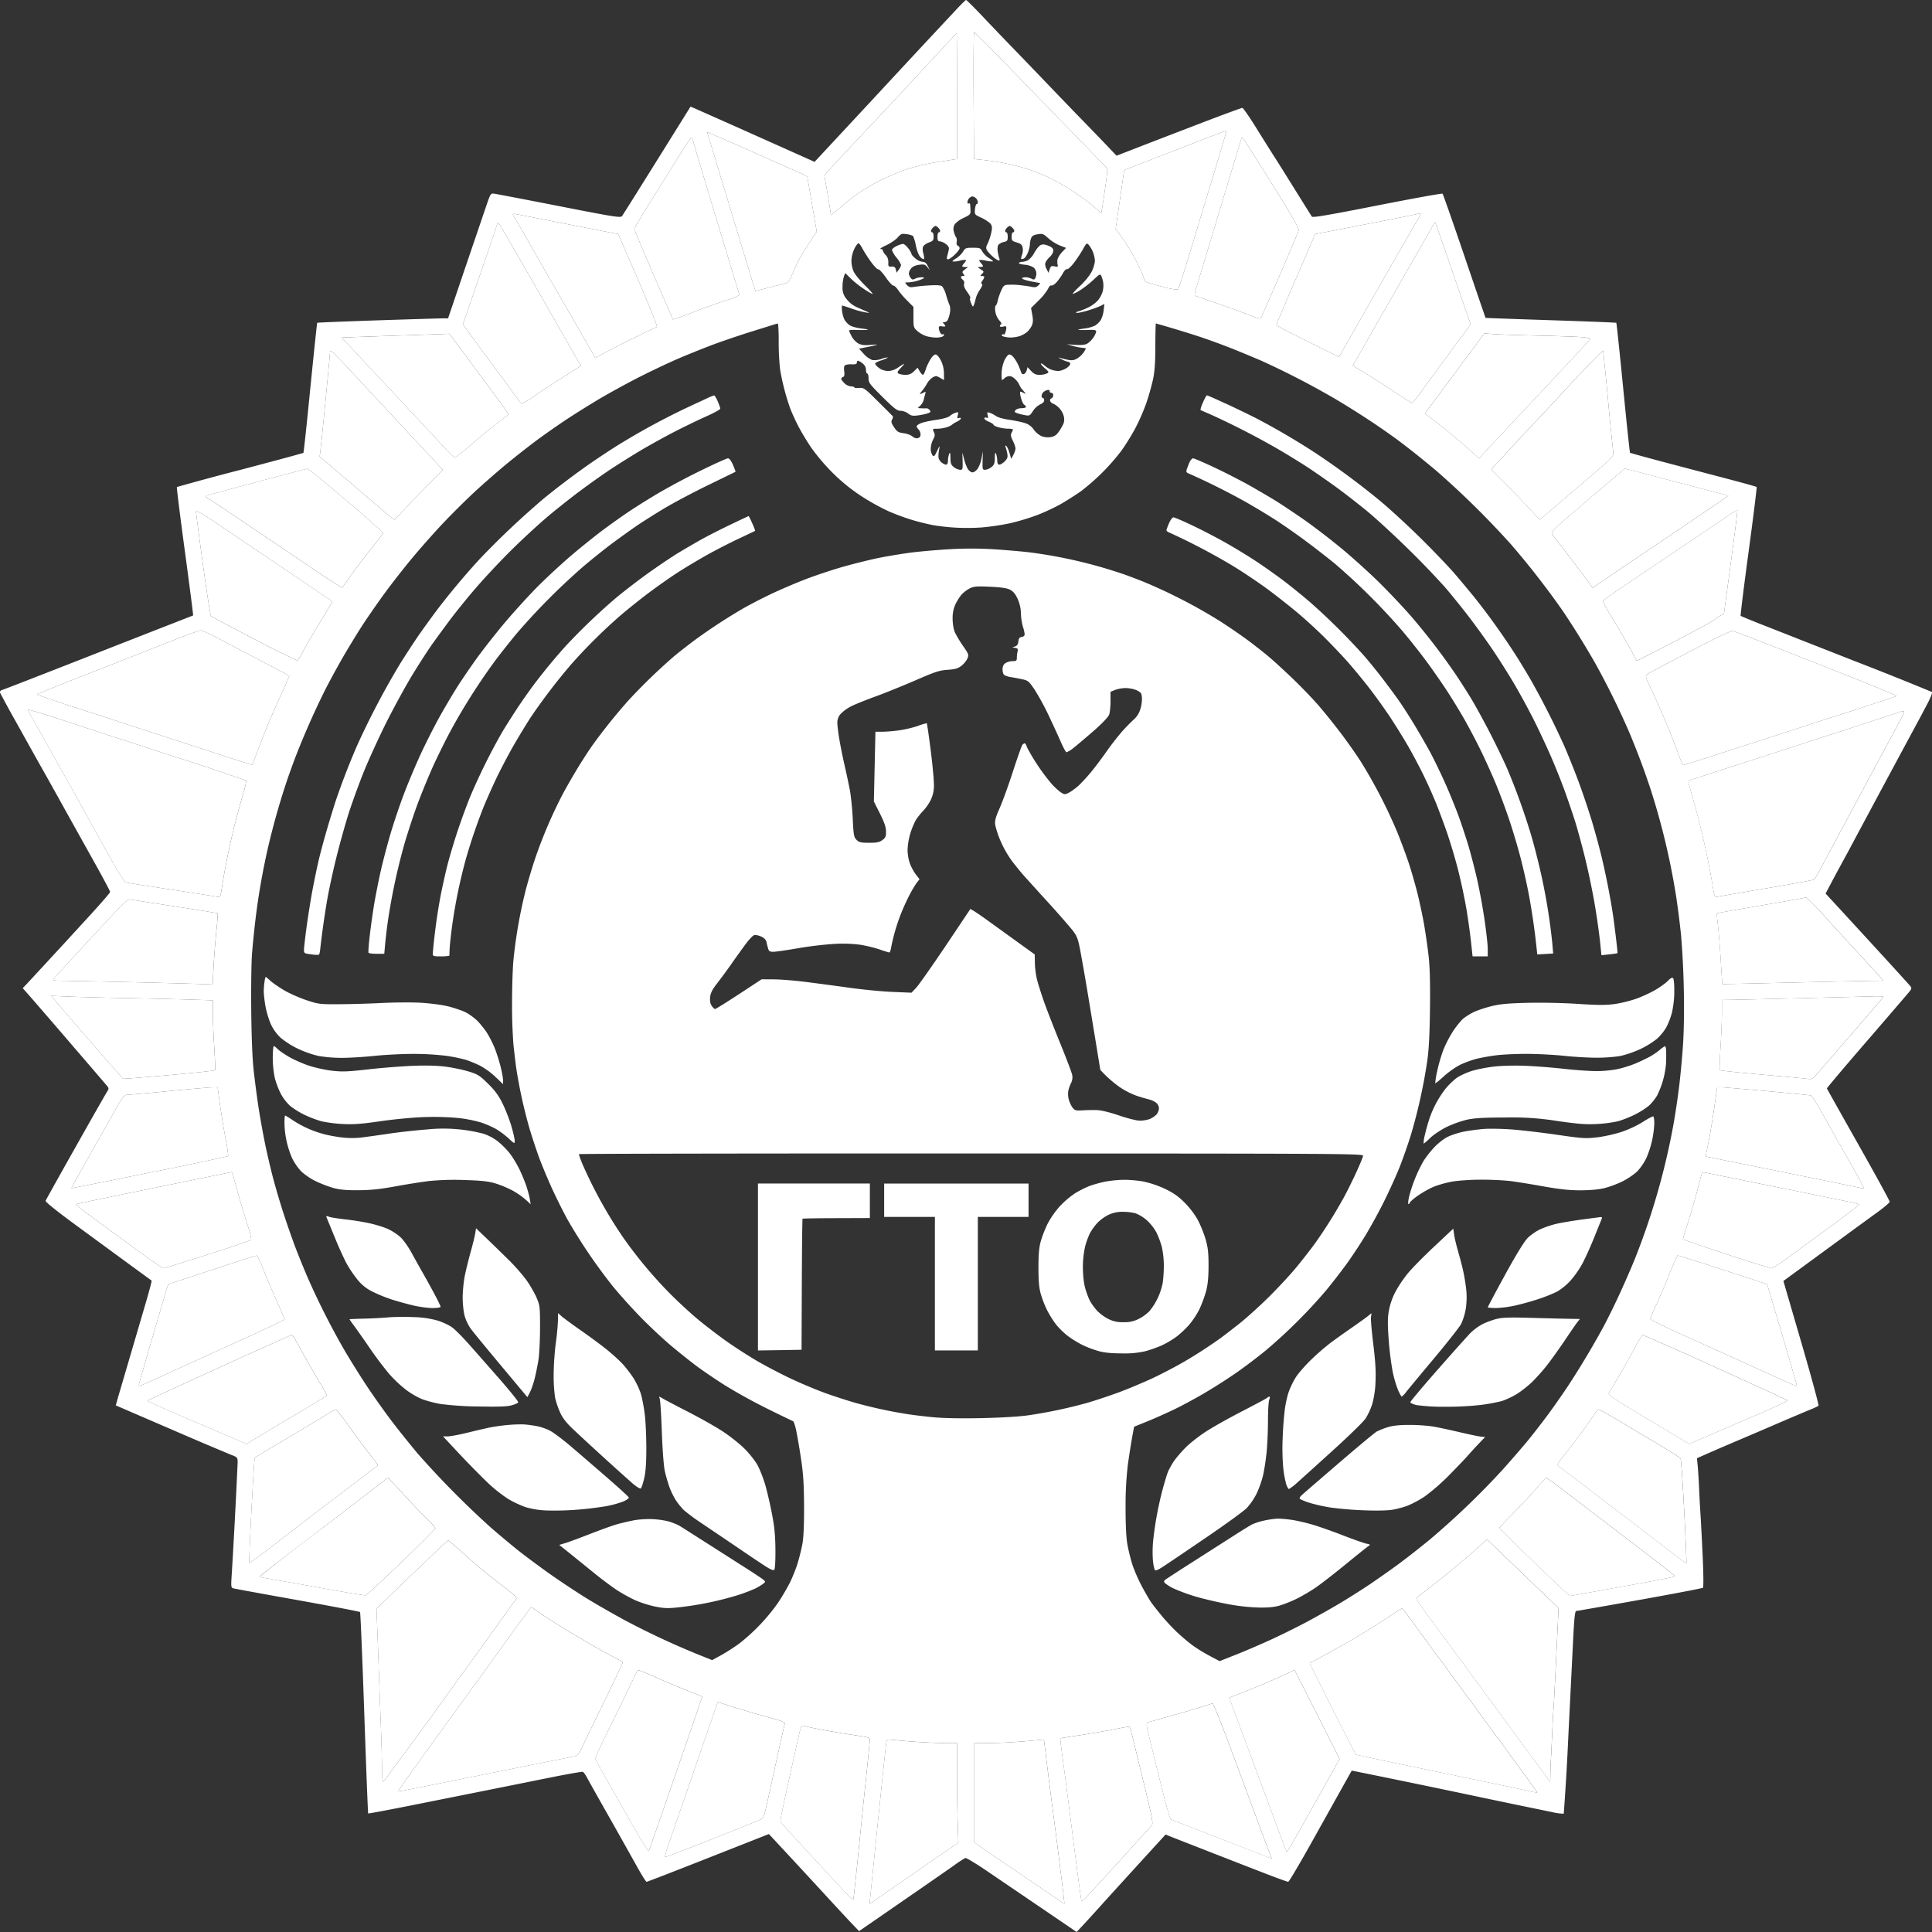 <svg width="50" height="50" fill="none" xmlns="http://www.w3.org/2000/svg"><rect width="100%" height="100%" fill="#333333" stroke="none"/><path fill-rule="evenodd" clip-rule="evenodd" d="M25.46.457c.239.251.593.621.788.822.195.201.62.642.943.98.324.338.742.771.93.963.186.192.437.452.557.578l.218.23.536-.208c.295-.115 1.02-.394 1.609-.62.589-.226 1.089-.41 1.11-.41.022 0 .19.243.374.54.184.296.383.613.442.704.06.092.299.473.532.848.233.374.436.699.452.722.02.03.418-.036 1.692-.288.916-.18 1.676-.318 1.69-.306.013.012.268.74.566 1.616.298.876.544 1.596.548 1.599.003.002.763.03 1.688.06.925.03 1.688.06 1.695.068.007.007.087.763.177 1.68.09.918.17 1.675.178 1.682.008.008.467.134 1.02.28l1.623.427c.34.09.625.17.634.179.008.008-.084.759-.207 1.667-.123.908-.216 1.659-.207 1.668.01.008.233.101.498.206l2.451.964a91.06 91.06 0 0 1 2 .8c.017.016-.033.147-.115.303-.08.152-.193.366-.253.476a992.423 992.423 0 0 0-1.81 3.372l-.226.415c-.05.091-.148.275-.219.409l-.127.242.082.09.42.455.991 1.08c.36.394.675.74.7.772.039.048.034.07-.034.153-.044.053-.541.632-1.106 1.286-.565.654-1.024 1.197-1.02 1.208.003.01.37.665.816 1.454.446.789.81 1.454.809 1.478 0 .024-.156.156-.345.292-.19.137-.7.51-1.135.828l-1.031.755-.24.176.467 1.602c.257.882.456 1.614.442 1.627a1.6 1.6 0 0 1-.227.105c-.111.045-.452.19-.758.321-.305.132-.813.35-1.128.483-.315.135-.676.29-.803.347l-.23.102.019.191c.01.105.028.386.038.623.01.238.026.514.033.615.008.1.033.568.055 1.04.024.512.028.867.01.883-.017.014-.758.156-1.647.315s-1.626.288-1.638.287c-.013 0-.031.093-.041.207-.01.114-.027.38-.036.59l-.12 2.407a70.267 70.267 0 0 1-.12 2.042 1.466 1.466 0 0 1-.31-.044 290.754 290.754 0 0 1-2.111-.439 380.067 380.067 0 0 0-3.066-.633l-.19.338-.802 1.436c-.338.608-.632 1.105-.652 1.105-.02 0-.302-.103-.626-.228a728.727 728.727 0 0 1-2.427-.947l-.121-.05-.673.737c-.37.406-.814.894-.987 1.086-.172.192-.388.428-.478.525l-.164.175-.866-.59-1.42-.965c-.303-.207-.571-.37-.595-.36a2.623 2.623 0 0 0-.272.178c-.126.089-.532.371-.902.627l-1.125.777-.45.31-.19-.197a94.28 94.28 0 0 1-.707-.763 359.958 359.958 0 0 0-1.301-1.406l-.137-.146-1.567.618c-.863.34-1.581.619-1.597.618-.017 0-.136-.19-.265-.423a201.5 201.5 0 0 0-.723-1.287c-.27-.475-.52-.921-.557-.992-.037-.07-.085-.135-.106-.143-.021-.009-.415.06-.875.153l-1.342.27-1.914.383c-.776.156-1.416.277-1.423.27-.008-.008-.053-1.178-.102-2.602-.049-1.423-.098-2.598-.109-2.61-.011-.013-.74-.152-1.62-.31-.88-.157-1.627-.294-1.661-.304-.057-.017-.06-.045-.042-.322a183.568 183.568 0 0 0 .155-2.93c0-.137-.003-.14-.177-.207a95.101 95.101 0 0 1-1.305-.554l-1.4-.604-.272-.118.058-.205.333-1.134.412-1.405c.075-.261.132-.48.125-.485l-.602-.44-1.374-1.007c-.489-.359-.778-.592-.768-.619.01-.024.36-.653.781-1.399.42-.746.787-1.39.814-1.43.042-.065.043-.085.004-.134-.026-.032-.432-.506-.904-1.054a256.6 256.6 0 0 0-1.072-1.242l-.215-.244.115-.12.466-.504.49-.531.664-.724c.29-.316.527-.59.527-.611 0-.02-.172-.345-.383-.722l-.761-1.365A174.15 174.15 0 0 0 .925 19.6l-.49-.88a27.328 27.328 0 0 1-.43-.786c-.015-.039.002-.062.057-.08.043-.012.972-.374 2.065-.802a1161.511 1161.511 0 0 1 2.871-1.124c.006-.004-.09-.75-.213-1.658-.123-.909-.216-1.658-.208-1.666a69.99 69.99 0 0 1 1.637-.442c.893-.235 1.63-.434 1.638-.443.009-.008.09-.766.18-1.684.092-.918.171-1.674.178-1.681.007-.007.713-.035 1.57-.064.856-.028 1.615-.051 1.686-.051h.13l.459-1.354.551-1.62c.085-.244.098-.264.176-.254.046.006.803.15 1.68.322 1.466.287 1.6.308 1.638.257.022-.03.43-.68.906-1.443l.865-1.388.107.045 1.015.451 1.499.67.589.264.151-.162 1.414-1.52A520.463 520.463 0 0 1 24.663.34c.172-.188.325-.341.339-.341.014 0 .22.206.458.457Zm-.263 2.016.01 1.642.192.02a6.473 6.473 0 0 1 1.07.202c.164.047.434.146.602.221a6.139 6.139 0 0 1 1.238.789l.192.17.019-.11c.01-.06.05-.316.086-.57.037-.254.058-.47.047-.482a1640.032 1640.032 0 0 1-2.35-2.42c-.59-.607-1.08-1.104-1.093-1.104-.012 0-.018.738-.013 1.642Zm-.869-1.154a178.072 178.072 0 0 1-1.056 1.138l-.388.417-.765.814a60.15 60.15 0 0 0-.697.75l-.087.104.083.478c.045.263.083.498.083.523 0 .025.088-.034.194-.13a6.54 6.54 0 0 1 .462-.37c.147-.107.43-.276.63-.377.2-.101.52-.234.71-.295a5.49 5.49 0 0 1 .698-.167l.463-.072.11-.016V2.49c0-.894-.005-1.626-.01-1.626-.006 0-.2.205-.43.455Zm6.062 2.58-1.296.503-.11.763-.111.762.102.135a5.373 5.373 0 0 1 .536.908 1.8 1.8 0 0 1 .104.268c0 .02.027.048.06.064.032.016.222.07.422.122.211.055.375.081.392.064.016-.016.152-.441.304-.943.151-.503.426-1.409.61-2.014.183-.605.333-1.11.333-1.12 0-.013-.011-.021-.025-.02-.014.002-.608.23-1.321.507Zm-12.078-.436c.009.023.269.879.578 1.902.31 1.023.584 1.93.612 2.014l.05.154.343-.09.431-.112c.07-.017.107-.068.183-.246a5.82 5.82 0 0 1 .194-.408c.055-.1.175-.294.267-.431l.167-.25-.12-.7c-.067-.386-.121-.71-.121-.719a.964.964 0 0 0-.21-.109c-.116-.05-.694-.307-1.283-.57a51.6 51.6 0 0 0-1.09-.476c-.01 0-.01.018-.001.041Zm-.682.481c-.132.215-.459.74-.726 1.166-.267.426-.486.793-.486.814 0 .022.223.555.495 1.185.273.63.499 1.152.503 1.158.004.006.24-.078.523-.187.284-.11.671-.248.86-.31.267-.085.342-.122.33-.161l-.573-1.893a184.891 184.891 0 0 1-.595-1.986.435.435 0 0 0-.064-.16c-.015-.01-.135.16-.267.374Zm14.496-.353a1495.741 1495.741 0 0 0-1.176 3.894c-.037.119-.04.163-.01.174l.56.192c.288.1.655.233.817.298.162.065.301.106.31.091.01-.015.23-.516.49-1.114.259-.597.48-1.12.49-1.16.015-.057-.151-.348-.695-1.218a72.378 72.378 0 0 0-.742-1.174c-.016-.018-.034-.01-.044.017Zm-7.047 1.542a.179.179 0 0 0-.042.1c0 .03.015.044.033.033.019-.012.036.002.038.03l.009.155c.003.093-.014.11-.174.186a.69.69 0 0 0-.23.162.228.228 0 0 0-.029.188c.013.06.039.128.057.15.019.023.027.078.018.123-.01.05.002.089.03.1a.074.074 0 0 1 .046.063c0 .026-.057.102-.126.168-.069.066-.146.12-.172.12-.033 0-.04-.023-.025-.075.011-.041.03-.114.04-.161.015-.068 0-.102-.072-.158a.334.334 0 0 0-.155-.071c-.05 0-.063-.025-.063-.117 0-.064.015-.116.034-.116.018 0 .034-.016.034-.036 0-.02-.022-.057-.048-.083-.027-.026-.058-.047-.07-.047-.012 0-.043.021-.07.047-.026.026-.048.064-.048.083 0 .02.015.036.034.036.018 0 .033.05.033.11 0 .095-.015.115-.117.151-.065.023-.133.07-.15.102-.021.038-.02.103.002.184.019.068.025.133.014.144-.01.01-.051-.011-.09-.05-.04-.04-.089-.16-.117-.296a1.13 1.13 0 0 0-.073-.251.499.499 0 0 0-.164-.046c-.128-.02-.147-.013-.235.086-.053.06-.187.15-.299.202-.11.05-.175.094-.143.094.033.001.06.02.06.041 0 .022.032.074.072.116.049.05.071.115.069.191-.004.104.003.114.084.108.07-.004.094.013.11.076l.02.083.058-.082a.312.312 0 0 0 .058-.118.701.701 0 0 0-.118-.19.643.643 0 0 1-.118-.198c0-.025.053-.071.119-.102a.596.596 0 0 1 .167-.056c.026 0 .086.05.133.111a.46.46 0 0 1 .086.147c0 .02.047.074.104.121a.37.37 0 0 0 .184.086c.058 0 .096.03.134.108l.053.108-.064-.08c-.057-.069-.085-.077-.213-.06-.093.012-.169.046-.206.092a.26.26 0 0 0-.06.128c0 .031.02.084.045.117.037.05.058.054.116.023a.418.418 0 0 1 .164-.037c.053 0 .08.012.061.027a1.084 1.084 0 0 1-.403.105c-.093 0-.093.001-.03.07.048.052.087.064.165.049a4.8 4.8 0 0 1 .397-.04c.206-.012.311-.006.345.022a.656.656 0 0 1 .104.227c.03.103.07.22.089.26.018.04.023.128.01.198a.833.833 0 0 1-.056.186c-.018.032-.058.058-.088.058-.044 0-.048.01-.016.04.022.022.04.05.04.062 0 .012-.038.015-.084.006-.063-.012-.084-.001-.084.04a.31.31 0 0 0 .035.121c.02.036.05.057.068.046.017-.01.032-.005.032.012 0 .018-.024.04-.054.052a.58.58 0 0 1-.16.02 1.09 1.09 0 0 1-.234-.035.71.71 0 0 1-.236-.13c-.104-.092-.107-.104-.107-.362v-.268l-.163-.163a2.235 2.235 0 0 1-.236-.275c-.04-.062-.095-.113-.121-.112-.026 0-.116-.097-.198-.216s-.17-.212-.194-.207c-.024.005-.11-.085-.193-.2a3.535 3.535 0 0 1-.223-.35c-.04-.078-.087-.134-.105-.123a.574.574 0 0 0-.1.151.792.792 0 0 0-.072.291.738.738 0 0 0 .058.291c.034.072.164.231.29.354.126.124.216.225.2.225-.017 0-.12-.06-.228-.131a2.63 2.63 0 0 1-.34-.271l-.14-.14-.035.09a.947.947 0 0 0-.035.266.43.43 0 0 0 .101.314.694.694 0 0 0 .278.218c.097.044.214.095.26.115.073.03.066.033-.05.015a2.547 2.547 0 0 1-.358-.099 3.105 3.105 0 0 0-.24-.078c-.01 0-.012.06-.004.134a.751.751 0 0 0 .061.228.477.477 0 0 0 .139.15c.049.033.19.07.313.084.123.014.186.03.14.034a2.862 2.862 0 0 1-.278.002c-.107-.004-.194.002-.194.014 0 .011.03.08.068.152a.49.49 0 0 0 .174.185c.08.04.16.05.311.036.113-.01.188-.011.168-.003a2.82 2.82 0 0 1-.25.058l-.212.043.125.137a.573.573 0 0 0 .219.157.56.56 0 0 0 .24-.03.467.467 0 0 1 .16-.037c.007.007-.064.04-.158.073a.58.58 0 0 0-.171.077c0 .01.012.033.025.052.014.02.062.06.108.092.046.03.138.056.206.056.072 0 .17-.031.236-.076.063-.042.137-.09.165-.105.028-.016-.002.027-.067.094-.097.102-.109.128-.067.154a.447.447 0 0 0 .179.032.274.274 0 0 0 .222-.092l.094-.092.053.092c.03.051.068.093.084.093s.049-.063.072-.139c.023-.076.08-.196.125-.267.052-.083.104-.126.14-.12.031.006.09.078.131.16a.768.768 0 0 1 .076.326l.002.176-.103-.06c-.092-.053-.11-.054-.19-.01a.475.475 0 0 0-.149.163 1.244 1.244 0 0 1-.13.191c-.037.043-.06.078-.049.078a.34.34 0 0 0 .087-.036c.059-.031.066-.028.05.025-.01.033-.029.105-.042.16a.34.34 0 0 1-.094.156c-.07.058-.07.058.03.063.056.003.118.003.14 0 .02-.002.055.019.078.046.035.042.028.055-.044.082a1.473 1.473 0 0 1-.254.055c-.141.018-.183.01-.259-.049a.376.376 0 0 0-.196-.07c-.09 0-.16-.055-.467-.358-.33-.327-.361-.368-.361-.482 0-.068-.015-.124-.034-.124-.018 0-.033-.043-.033-.097 0-.065-.03-.12-.09-.166a.362.362 0 0 0-.117-.069c-.016 0-.029.022-.029.05 0 .036-.035.048-.13.044a.428.428 0 0 0-.172.021c-.028.018-.036.07-.025.157.013.095.005.136-.03.15-.026.009-.047.031-.047.048s.037.068.083.113a.29.29 0 0 0 .168.082c.047 0 .086.011.086.025 0 .014.056.021.126.015.12-.01.142.005.487.348.2.198.37.369.382.381.011.012.004.052-.016.089-.03.054-.02.092.052.2.077.115.109.135.249.154.088.012.19.05.227.084.042.038.095.054.139.043.046-.012.07-.045.07-.095 0-.042-.022-.1-.05-.127-.028-.027-.05-.065-.05-.085 0-.02.05-.055.11-.08s.238-.064.395-.086c.18-.026.31-.063.353-.101a.47.47 0 0 1 .148-.084c.074-.022.078-.017.057.067-.019.073-.013.087.03.07.028-.01.051-.005.051.012 0 .018-.049.056-.11.087a.582.582 0 0 0-.125.078.434.434 0 0 1-.132.062.917.917 0 0 1-.243.039c-.126 0-.128.002-.09.085.033.07.03.105-.02.196a.575.575 0 0 0-.06.231.33.33 0 0 0 .043.173c.038.045.054.031.12-.109.071-.147.076-.151.055-.045a1.055 1.055 0 0 0-.02.199.223.223 0 0 0 .078.14c.04.033.095.06.12.06.03 0 .048-.04.05-.108a.568.568 0 0 1 .031-.174c.022-.05.03-.021.032.105.002.145.016.183.09.241a.33.33 0 0 0 .16.069c.067 0 .071-.016.065-.224l-.006-.225.045.175c.025.097.07.213.1.258.03.045.083.082.119.082.035 0 .095-.043.133-.096a.809.809 0 0 0 .101-.274l.032-.178-.006.241c-.006.225-.002.241.065.241a.33.33 0 0 0 .16-.069c.075-.058.089-.096.091-.24.002-.127.01-.155.031-.106.016.036.03.115.032.174.001.074.018.108.054.108.029 0 .091-.038.139-.085.068-.068.082-.108.068-.192a1.042 1.042 0 0 0-.043-.169c-.018-.044-.014-.056.013-.04.022.014.06.094.085.18l.046.156.056-.106a.48.48 0 0 0 .055-.164.687.687 0 0 0-.07-.199c-.053-.11-.06-.156-.033-.207a.33.33 0 0 0 .036-.085c0-.01-.055-.02-.122-.02-.068 0-.181-.017-.253-.038-.072-.02-.13-.05-.13-.066 0-.015-.053-.049-.118-.076-.065-.026-.118-.066-.118-.087 0-.021.024-.03.055-.018.044.017.05.005.032-.065-.02-.078-.015-.084.054-.062a.698.698 0 0 1 .162.085c.048.034.194.076.337.095.139.02.32.057.404.084a.424.424 0 0 1 .235.17.543.543 0 0 0 .198.169.46.46 0 0 0 .242.026c.096-.017.148-.051.212-.144.047-.067.1-.162.12-.21a.328.328 0 0 0 0-.204.502.502 0 0 0-.267-.306.14.14 0 0 1-.08-.069.053.053 0 0 1 .03-.069c.028-.01.05-.047.05-.082 0-.034-.022-.062-.05-.062-.028 0-.047-.019-.042-.042.005-.024-.018-.037-.056-.03a.24.24 0 0 0-.109.055.161.161 0 0 0-.045.097c0 .03.015.053.033.053.019 0 .034.028.034.062 0 .038-.04.079-.104.105a.504.504 0 0 0-.186.171c-.078.122-.09.128-.208.107a1.533 1.533 0 0 1-.204-.052c-.066-.024-.073-.038-.038-.078.022-.028.092-.05.155-.05.062 0 .114-.014.114-.031 0-.018-.02-.044-.045-.058-.025-.015-.062-.094-.083-.175a.502.502 0 0 1-.025-.16c.007-.008.047.005.09.028.072.038.072.034-.014-.066a.472.472 0 0 1-.092-.136.44.44 0 0 0-.087-.13c-.052-.06-.12-.102-.166-.102a.211.211 0 0 0-.13.05c-.027.027-.057.05-.066.05-.01 0-.015-.08-.013-.175a.98.98 0 0 1 .067-.318c.035-.078.088-.152.117-.163.034-.013.08.013.13.074.042.052.099.148.126.214.028.065.058.144.069.176.011.035.038.05.07.038.029-.011.061-.056.072-.1l.02-.078.095.1c.07.075.123.099.217.099a.502.502 0 0 0 .188-.035c.061-.032.058-.04-.053-.137-.066-.057-.111-.111-.101-.12.01-.01.052.013.094.051a.622.622 0 0 0 .17.105c.052.02.135.036.185.036.05 0 .14-.03.2-.066.06-.036.11-.089.11-.116 0-.028-.02-.051-.043-.052a.729.729 0 0 1-.177-.067c-.074-.036-.104-.056-.067-.044.037.011.13.035.208.052.109.024.163.02.241-.02a.574.574 0 0 0 .241-.265c0-.011-.034-.02-.076-.02a1.46 1.46 0 0 1-.244-.047l-.168-.046.219.015c.144.01.247 0 .302-.029a.568.568 0 0 0 .16-.156.445.445 0 0 0 .077-.16c0-.037-.044-.047-.194-.041a2.518 2.518 0 0 1-.26-.001c-.038-.005.025-.02.14-.035a.917.917 0 0 0 .292-.081.572.572 0 0 0 .139-.137.716.716 0 0 0 .075-.25l.02-.169-.098.05a2.808 2.808 0 0 1-.34.123c-.135.04-.263.066-.287.057-.024-.008.003-.027.058-.04.056-.015.171-.06.257-.103a.905.905 0 0 0 .243-.18.71.71 0 0 0 .122-.229.635.635 0 0 0 .013-.24.794.794 0 0 0-.051-.169c-.026-.05-.05-.036-.189.096a2.641 2.641 0 0 1-.334.265.928.928 0 0 1-.212.112c-.02 0 .062-.09.181-.202.126-.115.255-.274.305-.372a.804.804 0 0 0 .086-.281.725.725 0 0 0-.159-.415c-.052-.057-.06-.051-.15.112a3.494 3.494 0 0 1-.233.351c-.075.1-.156.173-.179.165-.023-.01-.07.037-.106.104a1.461 1.461 0 0 1-.16.228c-.052.059-.114.1-.138.09-.026-.01-.061.025-.087.086a1.415 1.415 0 0 1-.242.3l-.199.198.032.175c.024.129.021.201-.01.275a.57.57 0 0 1-.124.17.672.672 0 0 1-.194.107.85.85 0 0 1-.236.036.692.692 0 0 1-.186-.028c-.045-.017-.053-.032-.026-.05.022-.013.041-.011.043.003.001.015.015-.003.031-.04a.433.433 0 0 0 .031-.127c.002-.05-.014-.058-.082-.041-.046.011-.084.006-.084-.011 0-.018.014-.04.032-.051.017-.01-.004-.054-.047-.097a.468.468 0 0 1-.102-.219c-.014-.082-.011-.151.007-.163.018-.012.042-.07.054-.132.012-.061.052-.177.088-.257.057-.129.08-.148.177-.152a1.828 1.828 0 0 1 .364.017c.083.008.198.025.255.038.078.017.12.007.166-.039.06-.059.06-.061-.003-.07a4.6 4.6 0 0 1-.242-.046c-.097-.021-.176-.051-.176-.066 0-.016.038-.028.086-.028.047 0 .118.016.156.036.053.029.076.027.098-.008a.3.3 0 0 0 .03-.131.223.223 0 0 0-.067-.146.493.493 0 0 0-.235-.076c-.092-.009-.16-.029-.15-.045.01-.016.047-.029.082-.029s.1-.017.146-.037a.551.551 0 0 0 .173-.202c.05-.09.124-.179.164-.197.052-.023.108-.018.199.02.094.038.126.071.126.128 0 .043-.04.113-.088.158a.516.516 0 0 0-.114.147c-.016.04-.006.104.026.166l.052.1.031-.094c.028-.08.045-.09.127-.072.084.018.093.012.077-.048a.338.338 0 0 1 .001-.143.57.57 0 0 1 .119-.182l.099-.106-.157-.06a1.128 1.128 0 0 1-.298-.186c-.132-.12-.153-.127-.28-.106-.104.017-.146.043-.17.105a.542.542 0 0 0-.031.162c0 .044-.024.14-.053.211-.03.072-.077.14-.106.151-.03.011-.059.014-.066.007-.007-.007.003-.054.023-.106a.382.382 0 0 0 .015-.187c-.016-.072-.05-.101-.153-.132-.12-.035-.132-.05-.132-.15 0-.061.015-.111.034-.111a.035.035 0 0 0 .034-.036c0-.02-.022-.057-.048-.083-.027-.026-.058-.047-.07-.047-.012 0-.044.021-.07.047-.026.026-.048.064-.048.083 0 .02.015.036.034.036.018 0 .033.051.033.114 0 .098-.013.116-.098.135a.295.295 0 0 0-.14.07c-.023.027-.032.098-.022.171.01.069.029.15.042.183.014.034.008.058-.013.058a.498.498 0 0 1-.156-.104.869.869 0 0 1-.153-.166.134.134 0 0 1-.004-.12 1.409 1.409 0 0 0 .131-.4c.012-.076-.001-.13-.043-.175a.954.954 0 0 0-.232-.146c-.17-.08-.172-.082-.16-.216.008-.074.027-.135.044-.135.016 0 .03-.023.03-.052a.167.167 0 0 0-.14-.146c-.025 0-.064.023-.087.049Zm-11.785.461c.02.039.07.123.11.186.04.064.12.199.175.3.055.1.295.519.531.93a961.344 961.344 0 0 1 1.17 2.032l.129.223.21-.119c.115-.065.465-.243.777-.395.312-.152.584-.282.604-.288.022-.007-.177-.507-.481-1.209L16 6.058l-1.247-.244c-.686-.134-1.303-.255-1.372-.267-.12-.022-.123-.02-.087.047Zm23.34-.047c-.055.015-.662.136-1.348.269l-1.248.242-.503 1.163c-.276.64-.503 1.175-.503 1.189 0 .014.364.205.808.425.445.22.81.4.813.4.003 0 .096-.16.206-.357a515.182 515.182 0 0 1 1.866-3.255c.037-.06.054-.107.039-.105a1.494 1.494 0 0 0-.13.03Zm-23.75.205c0 .012-.204.611-.452 1.333l-.452 1.31.258.352.742 1.01c.267.361.496.67.51.686.014.015.13-.047.256-.137.127-.091.413-.281.635-.423l.529-.336.125-.078-.12-.208-.262-.457-.827-1.446c-.376-.657-.742-1.293-.814-1.411a1.075 1.075 0 0 0-.129-.195Zm24.172.137a3218.03 3218.03 0 0 0-1.872 3.269l-.175.304.29.174c.161.096.501.314.757.485.256.17.476.31.488.309.013-.001.145-.168.293-.372l.48-.654.476-.647.267-.362-.453-1.313a78.968 78.968 0 0 0-.462-1.324c-.006-.006-.046.053-.089.13Zm-11.634.62a.551.551 0 0 0 .171.169c.066.04.115.08.108.086a.608.608 0 0 1-.179-.017.58.58 0 0 0-.18-.017c-.007.007.012.04.043.074.03.034.056.071.056.084 0 .012-.034.022-.076.022-.073 0-.072.003.016.06.086.056.088.063.035.116-.054.053-.054.057 0 .057.032 0 .058.011.058.025a.288.288 0 0 1-.05.097c-.035.05-.039.075-.012.084.024.008.005.063-.052.148a.786.786 0 0 0-.106.22 1.12 1.12 0 0 1-.045.162c-.029.075-.031.074-.079-.039-.027-.064-.036-.121-.02-.127.015-.006-.02-.076-.077-.155-.07-.095-.097-.165-.083-.208a.099.099 0 0 0-.03-.107c-.029-.023-.052-.055-.052-.071 0-.016.025-.03.055-.03.046 0 .048-.008.01-.052-.038-.046-.032-.063.038-.116l.082-.063h-.075c-.042 0-.076-.011-.076-.023 0-.013.025-.05.056-.084.03-.033.05-.067.041-.075a.443.443 0 0 0-.162.018.62.62 0 0 1-.18.021c-.02-.006.018-.042.084-.08a.598.598 0 0 0 .181-.173c.058-.097.075-.103.256-.103.18 0 .197.007.244.096ZM20.02 8.403l-.589.184c-.278.086-.72.236-.983.334-.263.099-.688.27-.943.381-.255.111-.707.327-1.003.478-.296.152-.735.393-.976.535-.24.143-.62.379-.842.525-.222.146-.57.39-.774.54-.204.151-.56.43-.791.62-.232.191-.603.515-.825.72-.222.205-.59.57-.818.81-.228.241-.595.655-.815.92-.22.265-.541.676-.714.914-.173.237-.422.596-.554.797-.131.201-.36.575-.508.83-.148.256-.36.645-.471.864a20.86 20.86 0 0 0-.783 1.777c-.079.21-.188.517-.242.682a19.435 19.435 0 0 0-.443 1.578 17.987 17.987 0 0 0-.341 1.96c-.029.246-.066.62-.083.83-.017.21-.026.876-.02 1.479.008.726.03 1.259.067 1.578.03.265.085.683.123.93.038.246.113.664.167.928.054.264.151.676.215.917.064.24.184.645.267.9.082.253.218.64.3.86.084.218.223.562.31.763a19.257 19.257 0 0 0 .966 1.911c.155.265.426.698.603.963s.47.676.653.914c.182.237.476.603.654.813a23.475 23.475 0 0 0 1.871 1.891c.204.178.525.446.714.597.189.15.564.428.833.618.27.19.69.469.936.62.245.15.68.4.968.556a20.341 20.341 0 0 0 1.923.9l.358.144.231-.127c.127-.07.337-.204.467-.299a4.982 4.982 0 0 0 1.003-1.052 5.9 5.9 0 0 0 .302-.509c.065-.128.156-.352.202-.498a5.14 5.14 0 0 0 .13-.515c.031-.165.046-.495.044-.98-.003-.572-.02-.839-.078-1.226a16.63 16.63 0 0 0-.124-.731c-.028-.13-.064-.24-.081-.246a38.63 38.63 0 0 1-.664-.322 14.616 14.616 0 0 1-1.087-.599c-.25-.157-.597-.393-.771-.524a18.075 18.075 0 0 1-.674-.541 13.375 13.375 0 0 1-.748-.704 15.17 15.17 0 0 1-.702-.777 13.974 13.974 0 0 1-1.204-1.772c-.11-.202-.292-.568-.404-.814-.111-.246-.26-.605-.33-.797-.069-.192-.177-.52-.24-.73a12.877 12.877 0 0 1-.345-1.579 24.15 24.15 0 0 1-.07-.598 13.82 13.82 0 0 1-.035-1.079c0-.41.017-.911.037-1.113a12.706 12.706 0 0 1 .32-1.811c.065-.247.18-.627.255-.845a12.235 12.235 0 0 1 .71-1.645c.094-.174.262-.465.373-.648.11-.183.286-.453.389-.6a14.663 14.663 0 0 1 .918-1.145 14.816 14.816 0 0 1 1.19-1.153c.13-.108.358-.286.506-.397a14.525 14.525 0 0 1 1.28-.84c.166-.095.484-.26.706-.366.222-.106.616-.276.876-.377.26-.102.706-.251.993-.333.287-.082.71-.187.942-.234.232-.046.602-.108.823-.136.221-.029.664-.068.985-.087a9.572 9.572 0 0 1 1.163 0c.32.02.763.059.985.087a12.44 12.44 0 0 1 2.357.552c.11.037.368.134.572.217a13.66 13.66 0 0 1 1.953 1.012c.24.155.574.384.74.51.167.125.402.31.522.412.12.101.39.349.6.55.211.202.504.505.652.674.148.17.416.5.594.736.18.236.423.583.541.771a13.083 13.083 0 0 1 .923 1.79c.101.248.239.62.307.827.068.207.168.558.223.78.055.222.13.578.168.792.037.214.089.573.115.797.034.289.045.687.038 1.356-.007.656-.028 1.074-.068 1.362a13.96 13.96 0 0 1-.428 1.938c-.075.24-.204.609-.287.819-.083.21-.262.606-.398.88a13.84 13.84 0 0 1-.49.897c-.134.22-.348.544-.475.72a16.1 16.1 0 0 1-.54.698 13.427 13.427 0 0 1-1.571 1.563 14.44 14.44 0 0 1-.724.55 14.87 14.87 0 0 1-.796.513c-.231.138-.587.332-.79.432-.205.1-.533.247-.731.328l-.36.146-.052.283c-.028.155-.077.469-.109.697a8.934 8.934 0 0 0-.059 1.097c-.001.426.015.78.043.946.025.146.083.386.129.532.046.146.158.405.25.576.091.17.2.357.241.415.041.058.16.21.265.338.104.128.286.323.404.434.117.11.297.263.399.337.102.076.301.199.444.274l.258.137.415-.164c.228-.09.63-.262.894-.383.263-.12.68-.326.925-.456.246-.131.634-.349.861-.484.227-.135.583-.36.791-.5.208-.14.544-.377.748-.527.204-.15.566-.434.804-.63a20.636 20.636 0 0 0 1.87-1.792c.215-.238.513-.582.663-.764.15-.183.397-.502.55-.71.152-.208.389-.546.524-.753a22.332 22.332 0 0 0 .9-1.51 18.3 18.3 0 0 0 .423-.864c.13-.284.299-.672.376-.864a18.19 18.19 0 0 0 .99-3.422c.046-.247.114-.688.15-.98.038-.292.087-.808.109-1.146.025-.38.033-.943.02-1.478a22.367 22.367 0 0 0-.072-1.377 23.528 23.528 0 0 0-.122-.964 18.406 18.406 0 0 0-.671-2.816 20.627 20.627 0 0 0-.239-.68 23.174 23.174 0 0 0-.305-.77 20.808 20.808 0 0 0-.877-1.782 22.454 22.454 0 0 0-.844-1.362 21.543 21.543 0 0 0-1.345-1.728 22.328 22.328 0 0 0-1.961-1.928 30.823 30.823 0 0 0-.573-.466 23.4 23.4 0 0 0-.437-.335 22.629 22.629 0 0 0-.623-.433 23.339 23.339 0 0 0-.943-.593 21.404 21.404 0 0 0-1.915-.991 33.47 33.47 0 0 0-.707-.294 18.037 18.037 0 0 0-.845-.313 28.907 28.907 0 0 0-1.182-.36c-.008 0-.014.265-.015.59-.001.439-.017.661-.063.871a6.468 6.468 0 0 1-.173.607 5.382 5.382 0 0 1-.282.644c-.093.175-.257.44-.364.586a5.534 5.534 0 0 1-1.046 1.046 8.227 8.227 0 0 1-.493.315c-.149.087-.428.22-.621.294a5.983 5.983 0 0 1-.711.216 6.48 6.48 0 0 1-.736.11 5.357 5.357 0 0 1-1.283-.063 7.01 7.01 0 0 1-.484-.119 6.11 6.11 0 0 1-.633-.23 5.921 5.921 0 0 1-.727-.403 4.663 4.663 0 0 1-.735-.598 5.32 5.32 0 0 1-.552-.648 6.501 6.501 0 0 1-.34-.565 5.966 5.966 0 0 1-.199-.434 6.013 6.013 0 0 1-.268-1.021 6.37 6.37 0 0 1-.037-.723c0-.261-.01-.474-.024-.473a.92.92 0 0 0-.109.03Zm-9.914.287-1.23.043c-.03.003-.036.014-.016.029.018.013.193.196.388.406l1.162 1.244c.444.473.924.99 1.068 1.146.143.156.276.284.293.284.018 0 .181-.128.362-.284a24.7 24.7 0 0 1 .61-.508c.154-.123.31-.242.345-.264.035-.022.064-.053.064-.069 0-.016-.162-.248-.36-.515l-.532-.718-.4-.54-.23-.307-.173.007c-.095.004-.703.025-1.351.046Zm28.089.234-.77 1.037-.55.744.098.07a16.986 16.986 0 0 1 1.023.834l.283.254.11-.122c.06-.067.184-.199.273-.293.09-.094.268-.283.395-.42s.31-.331.404-.431l.929-.993c.416-.445.76-.82.766-.835.006-.015-.1-.035-.235-.046-.136-.01-.617-.027-1.071-.037-.454-.01-.962-.026-1.13-.037l-.306-.02-.219.295Zm2.496.967c-.435.469-.89.958-1.013 1.086-.122.129-.394.421-.604.65-.211.228-.403.434-.427.458-.023.025-.043.055-.043.068 0 .012.145.165.323.338.178.173.458.46.622.637l.3.323.96-.82c.921-.785.96-.823.943-.92a74.58 74.58 0 0 1-.135-1.347 86.914 86.914 0 0 0-.127-1.286c-.004-.022-.363.344-.799.813ZM8.54 9.127c0 .032-.053.597-.117 1.255a92.79 92.79 0 0 1-.134 1.315l-.017.118.778.662c.428.364.825.704.883.755.058.05.145.121.193.157l.088.064.3-.321c.164-.177.445-.467.623-.645l.324-.325-.223-.241-.678-.729-1.178-1.267c-.398-.428-.75-.796-.783-.818-.049-.031-.059-.028-.059.02Zm10.034 1.257c.036.084.066.17.066.192 0 .022-.163.112-.362.2-.199.089-.566.266-.816.394-.25.129-.644.347-.876.484-.231.138-.576.354-.767.48-.19.125-.554.382-.808.572-.254.189-.643.498-.865.687-.223.189-.625.56-.893.825-.27.265-.676.697-.903.958a18.2 18.2 0 0 0-.69.847 42.89 42.89 0 0 0-.474.647c-.107.152-.34.51-.515.798-.175.287-.483.85-.684 1.252-.2.402-.462.978-.583 1.28-.12.3-.288.764-.374 1.029-.085.265-.23.78-.321 1.146-.092.366-.205.889-.25 1.163a23.068 23.068 0 0 0-.172 1.226.53.53 0 0 1-.03.144.74.74 0 0 1-.202-.01c-.178-.021-.188-.028-.188-.114 0-.05.03-.32.068-.598.038-.277.106-.707.153-.955.046-.248.122-.609.168-.803.046-.193.144-.554.217-.8.073-.247.169-.561.214-.698a18.93 18.93 0 0 1 .559-1.445 20.674 20.674 0 0 1 1.11-2.11c.154-.246.38-.59.5-.764.122-.173.327-.456.456-.628a19.123 19.123 0 0 1 1.106-1.319 21.355 21.355 0 0 1 1.208-1.172c.176-.157.366-.323.42-.369a20.971 20.971 0 0 1 1.142-.868c.223-.157.574-.39.78-.519a18.445 18.445 0 0 1 1.81-.986l.559-.26a.88.88 0 0 1 .144-.056c.015 0 .056.067.093.15Zm13.17.07c.264.123.624.297.8.388a19.004 19.004 0 0 1 1.498.88 20.532 20.532 0 0 1 1.65 1.22c.24.197.712.629 1.047.959.336.33.745.757.91.949.165.192.413.49.553.664a18.653 18.653 0 0 1 .997 1.396c.112.173.303.487.424.697a21.115 21.115 0 0 1 .858 1.694c.092.21.253.61.357.887.105.278.264.75.355 1.047.09.298.213.75.272 1.006a19.538 19.538 0 0 1 .273 1.396c.019.128.056.41.082.629.027.218.045.4.04.403a2.19 2.19 0 0 1-.21.03l-.205.022-.04-.392a18.587 18.587 0 0 0-.145-.991 19.46 19.46 0 0 0-.25-1.18c-.08-.32-.192-.727-.248-.906a24.924 24.924 0 0 0-.26-.764 18.131 18.131 0 0 0-.375-.937c-.12-.274-.324-.708-.454-.964a19.7 19.7 0 0 0-.49-.897 20.15 20.15 0 0 0-.554-.876 21.338 21.338 0 0 0-.624-.864c-.177-.23-.45-.569-.607-.751a22.157 22.157 0 0 0-.945-.983c-.363-.357-.85-.805-1.08-.994a21.93 21.93 0 0 0-.792-.615c-.204-.148-.53-.375-.724-.504a20.723 20.723 0 0 0-.852-.521 20.65 20.65 0 0 0-1.706-.87 5.77 5.77 0 0 1-.232-.102.736.736 0 0 1 .066-.194c.042-.1.089-.184.103-.184.015 0 .243.1.507.223ZM18.97 12.033c.04.095.07.174.065.177l-.698.34c-.38.184-.895.457-1.145.606-.25.15-.575.356-.724.458-.148.102-.42.297-.605.434-.186.137-.527.41-.758.605a17.087 17.087 0 0 0-1.72 1.726c-.16.192-.408.503-.55.692a15.875 15.875 0 0 0-1.141 1.783c-.141.256-.36.697-.488.98-.127.283-.311.732-.408.997-.098.265-.245.713-.328.996a16.056 16.056 0 0 0-.429 1.994 13.56 13.56 0 0 0-.073.606l-.023.257h-.196c-.107 0-.202-.012-.211-.026-.01-.015.005-.22.033-.457.027-.237.08-.61.117-.829.038-.22.112-.594.166-.833.054-.239.167-.671.252-.96.085-.29.245-.763.356-1.053.111-.29.305-.749.43-1.02.126-.271.34-.693.475-.938.136-.245.347-.602.469-.794.121-.192.357-.535.522-.764.166-.228.484-.632.707-.897.223-.265.595-.674.827-.91.232-.235.637-.61.9-.834.263-.224.65-.533.859-.687.209-.155.516-.371.683-.481.166-.11.492-.313.724-.45a18.46 18.46 0 0 1 1.073-.57c.36-.176.678-.32.709-.32.035 0 .083.063.13.172Zm12.47.071c.284.134.697.346.92.472.221.126.525.304.673.396.148.092.466.305.707.472.24.167.672.497.959.734.287.236.74.645 1.006.908.266.264.638.658.827.878a16.905 16.905 0 0 1 1.134 1.479c.105.155.277.424.384.598.107.173.333.584.503.913.17.329.382.77.471.98a17.52 17.52 0 0 1 .611 1.71c.064.22.17.63.234.914a15.554 15.554 0 0 1 .304 1.849l.023.27-.206.012-.205.012-.02-.183a17.812 17.812 0 0 0-.204-1.395 16.806 16.806 0 0 0-.215-.947 17.522 17.522 0 0 0-.287-.961 17.7 17.7 0 0 0-.326-.88c-.094-.23-.272-.627-.396-.883a16.595 16.595 0 0 0-.455-.864c-.127-.22-.328-.548-.448-.73-.12-.183-.344-.505-.497-.715a17.64 17.64 0 0 0-.643-.814 16.693 16.693 0 0 0-1.746-1.74 23.926 23.926 0 0 0-.775-.602c-.24-.178-.597-.426-.791-.55a19.846 19.846 0 0 0-.758-.455 18.373 18.373 0 0 0-1.448-.723c-.07-.026-.083-.047-.065-.104.013-.04.044-.122.07-.183.026-.061.07-.111.096-.111.027 0 .28.11.564.243Zm-24.785.368c-.695.186-1.284.346-1.31.355-.033.012-.007.043.081.097.072.044.551.364 1.066.713l1.645 1.11c.39.262.715.47.72.464l.171-.244a14.047 14.047 0 0 1 .682-.893c.117-.145.208-.275.203-.29a28.34 28.34 0 0 0-.964-.843c-.524-.448-.971-.813-.993-.81-.021.002-.607.155-1.301.341Zm34.43.475c-.949.81-.961.822-.905.892a86.19 86.19 0 0 1 .938 1.235l.1.14.352-.24c.193-.133.562-.384.822-.558a871.914 871.914 0 0 0 2.117-1.431c.128-.088.226-.16.218-.16-.008 0-.611-.158-1.34-.35-.73-.191-1.33-.348-1.334-.348-.004 0-.44.369-.969.82Zm-36.012.299c.001.033.081.647.179 1.364.098.717.192 1.318.21 1.334.017.016.521.285 1.12.598.6.312 1.104.56 1.12.549a1.28 1.28 0 0 0 .145-.241c.063-.122.26-.46.438-.75s.32-.532.314-.537a1451.413 1451.413 0 0 1-.783-.53L6.79 14.34l-1.153-.776c-.422-.284-.563-.364-.563-.32Zm39.692.074-1.161.783c-.537.363-1.23.83-1.54 1.037-.309.208-.57.391-.58.407-.01.017.1.221.245.456a18.064 18.064 0 0 1 .629 1.098c.003.005.451-.224.996-.507.545-.284 1.005-.536 1.024-.56a.5.5 0 0 1 .135-.095l.102-.052.18-1.334c.099-.733.174-1.338.168-1.345a.834.834 0 0 0-.198.112Zm-25.297.223c.046.103.08.19.074.195-.005.005-.2.098-.43.206-.232.108-.603.3-.825.424-.223.125-.556.325-.741.444-.185.119-.526.358-.758.532-.231.173-.58.453-.774.622a13.937 13.937 0 0 0-1.217 1.21 15.226 15.226 0 0 0-1.064 1.391c-.1.154-.292.468-.425.698-.133.23-.335.614-.45.851-.114.238-.27.59-.348.781a14.888 14.888 0 0 0-.453 1.332 13.727 13.727 0 0 0-.316 1.463 11.84 11.84 0 0 0-.092.71 3.39 3.39 0 0 0-.018.324c.003.013-.092.025-.213.025-.204 0-.218-.005-.218-.075a15.42 15.42 0 0 1 .189-1.42c.046-.247.13-.628.185-.847.056-.22.177-.628.27-.907.093-.28.244-.69.337-.914a16.032 16.032 0 0 1 .808-1.628c.077-.131.254-.41.392-.621a14.2 14.2 0 0 1 .456-.648 15.107 15.107 0 0 1 .811-.98 16.042 16.042 0 0 1 1.29-1.234c.204-.17.58-.46.837-.644s.604-.417.77-.519c.167-.1.433-.256.59-.344.157-.089.498-.262.757-.387.26-.124.476-.226.482-.227.006 0 .048.084.094.187Zm11.4.06c.246.117.637.32.868.452.232.131.58.344.775.473.194.128.512.353.707.5.194.147.512.405.707.574a16.92 16.92 0 0 1 1.367 1.358c.128.146.347.416.486.598.14.183.323.43.407.549.085.118.268.402.407.63.139.23.331.563.427.742.096.18.263.525.372.768.109.242.266.626.35.853.082.226.203.591.268.81.064.22.164.606.221.858a16 16 0 0 1 .189 1.03c.046.314.084.657.084.762v.19h-.393l-.042-.39a17.03 17.03 0 0 0-.122-.864 15.12 15.12 0 0 0-.214-.996 14.48 14.48 0 0 0-.285-.956 20.499 20.499 0 0 0-.285-.766 13.79 13.79 0 0 0-.328-.73 14.625 14.625 0 0 0-.396-.745 18.294 18.294 0 0 0-.453-.731c-.138-.21-.396-.57-.574-.798-.178-.228-.445-.55-.594-.713a17.982 17.982 0 0 0-.573-.598 14.028 14.028 0 0 0-.641-.586 18.787 18.787 0 0 0-.779-.615c-.242-.18-.668-.466-.946-.634a16.69 16.69 0 0 0-1.604-.84c-.047-.017-.086-.046-.086-.063s.03-.1.066-.184c.036-.083.088-.152.116-.152.027 0 .251.096.498.214Zm-5.772 1.625a.804.804 0 0 0-.216.166 1.3 1.3 0 0 0-.158.254.857.857 0 0 0-.068.366c0 .127.024.27.058.348.032.073.127.234.212.356.148.212.153.228.112.326a.562.562 0 0 1-.157.189c-.09.068-.163.089-.357.102-.21.014-.322.05-.832.273-.324.14-.786.327-1.027.415-.24.087-.523.2-.627.252a1.03 1.03 0 0 0-.277.198.333.333 0 0 0-.089.226c0 .067.022.256.05.42.027.165.088.47.136.68.048.208.11.5.138.647.028.148.062.481.075.741.02.43.03.48.099.549.065.064.111.075.325.075.202 0 .267-.014.344-.071.081-.06.095-.094.093-.222 0-.11-.044-.236-.157-.463l-.157-.312.02-.903.02-.903h.178c.098 0 .295-.016.438-.036.144-.02.36-.071.481-.114.121-.044.226-.074.233-.068.006.007.05.301.095.655.046.354.085.755.087.892a.863.863 0 0 1-.07.415 1.259 1.259 0 0 1-.203.3c-.07.072-.159.184-.197.248a2.04 2.04 0 0 0-.14.344 1.74 1.74 0 0 0-.07.424c0 .11.027.266.063.358.034.089.103.216.154.28l.092.12-.086.11a3.741 3.741 0 0 0-.253.459 4.992 4.992 0 0 0-.391 1.173c-.014.085-.035.154-.048.154a2.74 2.74 0 0 1-.257-.08 3.551 3.551 0 0 0-.497-.121 3.557 3.557 0 0 0-.673-.022 9.601 9.601 0 0 0-.932.111c-.287.05-.574.092-.639.093-.096.002-.12-.012-.141-.08a2.26 2.26 0 0 1-.043-.171c-.012-.059-.057-.106-.137-.143-.066-.03-.148-.047-.184-.036-.035.011-.138.12-.228.243s-.254.35-.362.505a14.24 14.24 0 0 1-.364.495c-.125.159-.171.25-.184.357-.01.1.001.169.04.227.03.046.07.084.088.084.018 0 .297-.173.62-.385l.585-.384.315.002c.173 0 .549.031.836.067.287.037.802.105 1.145.153.342.047.838.095 1.102.105l.48.02.119-.125c.065-.069.409-.556.763-1.083l.643-.96.091.054c.05.029.228.152.395.273l.741.535.438.316.004.227c.002.125.028.32.057.432.03.113.11.37.181.57.071.201.259.683.417 1.071.159.388.298.756.31.818a.326.326 0 0 1-.028.208.982.982 0 0 0-.072.2.576.576 0 0 0 .013.233c.02.07.064.164.099.208.056.071.084.078.26.068.11-.007.278-.01.375-.006.106.003.334.059.57.14.225.076.454.133.539.133.08 0 .196-.02.255-.045a.569.569 0 0 0 .172-.115.277.277 0 0 0 .063-.16.194.194 0 0 0-.08-.149.558.558 0 0 0-.18-.082 4.435 4.435 0 0 1-.325-.096 2.028 2.028 0 0 1-.437-.226 3.14 3.14 0 0 1-.356-.296l-.14-.143-.105-.648-.222-1.346a61.307 61.307 0 0 0-.187-1.073c-.064-.337-.086-.393-.21-.555a21.848 21.848 0 0 0-.679-.772c-.296-.326-.577-.637-.623-.69a9.714 9.714 0 0 1-.256-.318 2.777 2.777 0 0 1-.295-.514 2.356 2.356 0 0 1-.143-.428c-.014-.108.01-.194.116-.435.074-.166.228-.592.343-.947.115-.355.225-.665.243-.688.02-.022.047-.041.062-.041.014 0 .044.051.064.114a5.215 5.215 0 0 0 .647.954c.08.085.186.18.236.21.083.051.097.051.195.001.058-.03.167-.108.242-.175.075-.067.224-.227.33-.356.106-.128.296-.381.423-.563.127-.181.323-.428.435-.548a4.52 4.52 0 0 1 .275-.275.58.58 0 0 0 .128-.196.942.942 0 0 0 .058-.28.49.49 0 0 0-.022-.181.381.381 0 0 0-.138-.087.843.843 0 0 0-.266-.047.855.855 0 0 0-.27.049l-.117.048v.246c0 .135-.016.29-.035.345-.022.06-.182.229-.411.429-.207.18-.44.377-.518.437a.698.698 0 0 1-.175.108c-.017 0-.088-.131-.157-.291a30.64 30.64 0 0 0-.322-.699 6.36 6.36 0 0 0-.35-.636c-.142-.21-.166-.231-.313-.263a6.592 6.592 0 0 0-.295-.056.509.509 0 0 1-.176-.056c-.023-.019-.042-.084-.042-.144 0-.077.023-.127.074-.162a.382.382 0 0 1 .186-.052c.097 0 .11-.01.11-.092 0-.05.01-.123.02-.163.016-.056.003-.075-.059-.087l-.079-.015.074-.024c.052-.017.077-.056.084-.13.008-.078.029-.106.086-.114.047-.007.076-.034.076-.07a.81.81 0 0 0-.044-.19 1.464 1.464 0 0 1-.052-.344.99.99 0 0 0-.088-.388c-.055-.12-.114-.19-.192-.23-.08-.043-.225-.064-.516-.078-.35-.016-.421-.01-.53.043ZM4.248 16.664c-.482.19-1.417.558-2.08.817-.661.26-1.203.48-1.203.491 0 .011.383.144.85.295.468.15 1.623.527 2.567.836.945.309 1.813.59 1.93.626l.212.065.03-.072c.017-.04.116-.296.22-.57.106-.274.31-.759.456-1.078.146-.318.262-.582.257-.586a620.37 620.37 0 0 1-1.88-.99c-.196-.102-.385-.185-.42-.183-.035.001-.458.158-.94.349Zm39.49.194c-.574.3-1.071.565-1.105.59-.06.041-.055.06.095.375.087.183.253.557.368.83.116.275.262.645.326.823.063.178.128.324.145.324.017 0 .858-.269 1.869-.597l2.73-.884c.49-.159.905-.296.922-.306.017-.01-.915-.389-2.07-.843a137.546 137.546 0 0 0-2.169-.842c-.043-.01-.443.181-1.11.53ZM.73 18.371c0 .015.055.122.122.238.066.116.22.39.342.61l.305.547.418.748.808 1.454c.345.622.494.861.545.872.038.01.562.091 1.164.183.602.092 1.134.175 1.182.185.088.017.09.014.13-.259a19.08 19.08 0 0 1 .358-1.72c.065-.247.155-.575.202-.728.047-.153.073-.29.058-.303a67.857 67.857 0 0 0-1.93-.643c-1.046-.34-2.308-.751-2.803-.915-.495-.163-.9-.285-.9-.27Zm48.396.067c-.037.017-1.204.398-2.592.848-1.39.45-2.599.84-2.688.868-.123.039-.16.065-.148.106l.17.603c.084.301.206.795.27 1.096.065.302.144.71.176.908.055.334.064.358.13.343.038-.01.615-.109 1.282-.222.666-.113 1.22-.215 1.232-.227.011-.012.096-.163.19-.337a2594.676 2594.676 0 0 1 2.063-3.845c.078-.146.085-.174.038-.172a.42.42 0 0 0-.123.031ZM46.5 23.273c-.13.024-.645.114-1.145.199s-.914.16-.92.165c-.006.006.005.143.025.304.02.162.052.57.073.908.02.338.04.617.043.619.003.002.83-.016 1.84-.04 1.009-.024 1.946-.044 2.081-.045l.247-.002-.129-.145c-.07-.08-.279-.308-.463-.507s-.57-.62-.857-.934a10.404 10.404 0 0 0-.542-.57l-.253.047Zm-44.01.857c-.439.478-.867.941-.95 1.03a1.508 1.508 0 0 0-.164.19c-.006.017.054.03.134.03a311.154 311.154 0 0 1 3.535.081l.459.016.023-.439c.013-.24.045-.654.07-.917a7.06 7.06 0 0 0 .04-.486 62.017 62.017 0 0 0-1.12-.178c-.61-.094-1.136-.177-1.169-.183-.04-.01-.295.244-.857.856Zm4.509 1.254c.061.056.225.168.364.25.139.08.396.194.572.252.306.101.342.106.842.103.287-.001.78-.015 1.094-.031.315-.016.762-.02.993-.008.237.012.55.051.715.09.162.039.37.109.464.155.094.047.23.145.305.218.074.073.186.213.25.31.063.099.153.274.2.39.047.116.116.33.153.474.037.145.068.31.068.367v.104l-.199-.19a1.946 1.946 0 0 0-.395-.288 3.29 3.29 0 0 0-.366-.151 4.162 4.162 0 0 0-.505-.104 7.184 7.184 0 0 0-.858-.05c-.287 0-.734.023-.993.05-.26.028-.638.051-.842.052a3.613 3.613 0 0 1-.623-.05 2.756 2.756 0 0 1-.537-.19 2.236 2.236 0 0 1-.442-.283 1.163 1.163 0 0 1-.249-.347 2.335 2.335 0 0 1-.138-.457 2.993 2.993 0 0 1-.046-.387c0-.073.008-.189.02-.257a.423.423 0 0 1 .03-.125c.007 0 .061.046.123.103Zm36.332.29a2.644 2.644 0 0 1-.062.537 2.023 2.023 0 0 1-.146.378 1.324 1.324 0 0 1-.241.295 2.249 2.249 0 0 1-.422.262 2.73 2.73 0 0 1-.505.178c-.13.027-.41.05-.623.05-.213 0-.6-.022-.858-.05-.26-.027-.692-.049-.96-.05-.27 0-.618.016-.775.035a5.483 5.483 0 0 0-.504.087c-.12.029-.317.1-.436.156-.12.058-.313.193-.43.3-.117.108-.219.19-.225.183a1.99 1.99 0 0 1 .052-.32c.035-.17.11-.424.167-.566a3.12 3.12 0 0 1 .253-.479c.083-.122.197-.261.255-.31.057-.047.174-.12.26-.163.085-.042.283-.11.44-.15.229-.06.416-.079.926-.093.378-.01.921 0 1.328.026.547.035.745.035.97.003.156-.022.406-.084.556-.138.15-.054.373-.157.494-.229.122-.071.266-.176.32-.232.07-.072.11-.093.135-.068.02.02.033.17.03.357Zm-41.94.178a169.765 169.765 0 0 0 1.792 2.065c.012.006.548-.036 1.191-.093.643-.058 1.178-.114 1.19-.125.01-.01.003-.264-.017-.563-.02-.298-.036-.701-.036-.895v-.353l-.665-.021c-.366-.011-1.097-.028-1.624-.038a83.39 83.39 0 0 1-1.428-.037l-.468-.02.064.08Zm45.294-.02c-.898.022-1.742.042-1.877.044l-.244.003v.315c0 .173-.016.578-.036.9-.02.321-.029.593-.019.603.01.01.493.06 1.072.112.58.051 1.115.1 1.19.11.135.017.138.015.37-.256.128-.15.54-.626.915-1.06.376-.432.683-.795.683-.805 0-.01-.095-.016-.21-.013l-1.844.046ZM7.18 27.144c.035.038.164.128.286.2.122.072.35.174.506.228.157.054.428.115.603.136.276.033.403.029.948-.032.346-.04.862-.08 1.146-.092.339-.014.633-.007.852.02.184.023.456.08.604.125.244.076.29.105.508.32.183.181.273.305.378.52.076.155.177.415.224.577.047.162.086.332.086.378 0 .08-.006.079-.16-.064a2.207 2.207 0 0 0-.321-.24 2.628 2.628 0 0 0-.395-.172 3.566 3.566 0 0 0-.611-.117 7.285 7.285 0 0 0-.884-.02c-.28.01-.78.059-1.114.107-.474.07-.683.085-.96.071a3.454 3.454 0 0 1-.555-.07 2.952 2.952 0 0 1-.437-.166 2.159 2.159 0 0 1-.373-.23 1.259 1.259 0 0 1-.24-.309 2.165 2.165 0 0 1-.158-.411 2.643 2.643 0 0 1-.054-.524c0-.168.013-.305.028-.305.016 0 .057.032.093.07Zm35.94.055c.002.068.001.207-.002.307a2.268 2.268 0 0 1-.23.841c-.05.09-.151.215-.226.278a2.199 2.199 0 0 1-.371.23c-.13.063-.32.137-.421.164a3.394 3.394 0 0 1-.539.07c-.286.015-.478.001-1.01-.075a7.402 7.402 0 0 0-1.38-.093c-.546.001-.786.015-.977.057a2.83 2.83 0 0 0-.521.186c-.148.073-.34.2-.427.283a1.393 1.393 0 0 1-.173.152.796.796 0 0 1 .03-.215 4.82 4.82 0 0 1 .117-.423 2.646 2.646 0 0 1 .427-.793c.07-.085.19-.202.269-.262.078-.059.258-.144.398-.188.141-.044.41-.097.599-.117.197-.022.541-.029.813-.017.26.01.706.046.993.079.288.032.666.058.842.057.176 0 .426-.026.556-.057.13-.03.319-.09.42-.132.102-.042.261-.116.354-.165a1.84 1.84 0 0 0 .286-.188.63.63 0 0 1 .143-.102c.014-.001.027.054.03.123ZM4.349 28.24a63.01 63.01 0 0 1-1.064.095c-.075.002-.118.06-.342.46l-.678 1.202c-.232.41-.419.75-.415.753.004.003.913-.177 2.02-.402a74.528 74.528 0 0 0 2.033-.427c.01-.01-.019-.218-.066-.46a19.34 19.34 0 0 1-.145-.883l-.06-.44-.154.004c-.084.002-.592.046-1.13.097Zm40.014.436c-.042.295-.11.698-.15.896l-.073.358.186.037.742.149 1.801.364c.685.138 1.273.26 1.305.27.032.01.059.003.059-.014s-.187-.358-.415-.758c-.228-.4-.526-.926-.661-1.17-.136-.244-.264-.45-.284-.457-.02-.007-.534-.058-1.141-.113s-1.146-.1-1.198-.1h-.093l-.078.538Zm-36.774.323a2.707 2.707 0 0 0 .78.348c.1.03.308.069.463.088.19.023.366.023.542.001.143-.018.465-.063.715-.1.25-.037.684-.085.964-.106a4.111 4.111 0 0 1 1.445.107c.138.042.283.119.394.208.097.078.233.216.302.306.07.09.178.269.242.397.063.128.147.33.186.448.04.12.08.273.091.343l.021.127-.13-.12a2.099 2.099 0 0 0-.334-.232 2.766 2.766 0 0 0-.438-.184c-.185-.057-.354-.076-.79-.09a6.848 6.848 0 0 0-.91.022c-.194.022-.595.085-.892.14-.4.073-.646.099-.96.101-.303.003-.48-.013-.639-.055a3.181 3.181 0 0 1-.46-.174 1.692 1.692 0 0 1-.382-.255 1.468 1.468 0 0 1-.235-.337 2.382 2.382 0 0 1-.202-.912c0-.11.007-.2.017-.2.01 0 .104.057.21.129Zm35.224.069a2.49 2.49 0 0 1-.204.898 1.403 1.403 0 0 1-.246.358 1.864 1.864 0 0 1-.377.252c-.13.065-.343.143-.472.174-.15.036-.372.055-.62.055-.286 0-.538-.028-.96-.103-.315-.057-.7-.119-.858-.138a7.887 7.887 0 0 0-.744-.034c-.26 0-.587.022-.752.05-.16.028-.388.094-.506.146a2.688 2.688 0 0 0-.402.233c-.104.076-.189.152-.189.17a.032.032 0 0 1-.03.032c-.017 0-.01-.091.017-.203a3.858 3.858 0 0 1 .356-.886c.056-.098.185-.265.286-.373.106-.113.259-.232.36-.28.096-.047.28-.106.41-.132a5.32 5.32 0 0 1 .52-.07c.158-.011.497-.005.754.016.257.02.78.082 1.161.138.636.092.72.097 1.011.064.174-.02.456-.082.627-.138.178-.058.417-.169.559-.26.136-.087.26-.152.273-.144.014.007.026.086.026.174Zm-27.828.801c-.007.011.038.138.1.283a11.615 11.615 0 0 0 1.008 1.824c.074.109.182.258.238.331a11.406 11.406 0 0 0 .979 1.142c.204.208.537.517.74.686.204.17.545.431.758.581.213.15.566.378.784.505.217.127.611.333.875.458.263.124.672.295.909.38.236.084.584.197.774.25a11.79 11.79 0 0 0 1.288.281c.166.028.497.068.735.09.274.024.737.032 1.262.02.506-.012.969-.04 1.184-.073a12.355 12.355 0 0 0 1.507-.318c.199-.057.566-.179.816-.27.25-.093.654-.262.899-.377.244-.115.615-.31.825-.433a12.457 12.457 0 0 0 .936-.609c.064-.047.269-.204.454-.35.185-.145.534-.459.775-.698.242-.239.568-.59.726-.783.158-.192.379-.476.49-.631a12.284 12.284 0 0 0 .728-1.163c.086-.155.23-.447.323-.649.092-.201.172-.395.178-.429.012-.061-.218-.063-10.133-.065-5.58-.002-10.151.006-10.158.017Zm-11.017.878c-1.099.224-2.003.413-2.01.42-.005.006.174.147.399.313l1.12.822c.392.286.731.52.754.52.023 0 .536-.159 1.14-.353a25.02 25.02 0 0 0 1.127-.378c.015-.014-.025-.188-.09-.386a22.34 22.34 0 0 1-.359-1.233c-.02-.078-.047-.14-.06-.138l-2.021.413Zm40.074-.375c-.008.023-.054.198-.102.388-.049.19-.155.56-.237.821-.083.262-.15.482-.15.49 0 .009.505.181 1.122.384a25.67 25.67 0 0 0 1.172.367c.028 0 .209-.116.402-.257l1.118-.818c.422-.308.76-.568.751-.577a1.481 1.481 0 0 0-.245-.064l-.97-.198a10327.432 10327.432 0 0 1-2.77-.561c-.045-.01-.082 0-.091.024Zm-14.434.21a2.6 2.6 0 0 1 .546.187c.214.102.341.192.505.356.13.13.27.315.343.453.069.129.158.353.2.499.06.209.075.35.075.679 0 .29-.019.486-.06.648a3.35 3.35 0 0 1-.17.465 2.16 2.16 0 0 1-.274.419c-.09.102-.24.242-.333.311a2.42 2.42 0 0 1-.372.219c-.112.05-.302.118-.421.15a2.37 2.37 0 0 1-.604.058c-.264 0-.457-.018-.605-.058a2.81 2.81 0 0 1-.421-.158 2.8 2.8 0 0 1-.384-.237 1.958 1.958 0 0 1-.31-.305 2.794 2.794 0 0 1-.227-.366 2.807 2.807 0 0 1-.161-.416c-.045-.16-.06-.335-.06-.68 0-.342.015-.523.06-.681a3 3 0 0 1 .177-.454 2.33 2.33 0 0 1 .31-.446 2.33 2.33 0 0 1 .387-.334c.109-.07.283-.158.387-.197.105-.039.289-.09.41-.114a3.2 3.2 0 0 1 .48-.047c.145-.001.38.02.522.048Zm-7.096.494v.447l-.865.003c-.476.001-.87.008-.877.014-.007.007-.015.772-.019 1.702l-.007 1.69-.564.01-.564.008v-4.32h2.896v.446Zm4.107-.014v.432h-1.313v3.455h-1.111v-3.455h-1.313v-.864h3.737v.432Zm2.07.377a1.094 1.094 0 0 0-.293.214 1.517 1.517 0 0 0-.19.265 2 2 0 0 0-.123.342 2.432 2.432 0 0 0-.058.53c0 .185.021.4.053.522.03.115.086.269.124.342.038.074.123.193.188.264.065.072.196.168.291.215a.77.77 0 0 0 .396.085.77.77 0 0 0 .395-.086 1.07 1.07 0 0 0 .281-.206 1.656 1.656 0 0 0 .333-.701c.019-.099.034-.309.034-.467a2.37 2.37 0 0 0-.051-.485 2.376 2.376 0 0 0-.137-.37 1.253 1.253 0 0 0-.248-.319 1 1 0 0 0-.297-.184 1.432 1.432 0 0 0-.331-.039.842.842 0 0 0-.367.078Zm-19.74.12c.192.021.477.067.635.104.157.036.363.1.458.144.095.043.236.134.312.202.08.07.208.25.296.411.086.157.212.383.28.502.069.119.203.361.298.539.096.177.174.338.174.357 0 .02-.088.034-.21.034-.116 0-.34-.03-.497-.067a8.676 8.676 0 0 1-.556-.154 4.02 4.02 0 0 1-.5-.204 1.11 1.11 0 0 1-.395-.32 3.136 3.136 0 0 1-.284-.424A9.685 9.685 0 0 1 8.654 32l-.205-.5c-.013-.032.002-.034.067-.01.047.018.242.048.433.069Zm32.506-.024-.19.472a9.242 9.242 0 0 1-.307.685 2.67 2.67 0 0 1-.315.452 1.626 1.626 0 0 1-.343.282 4 4 0 0 1-.484.193 7.456 7.456 0 0 1-.606.169 2.92 2.92 0 0 1-.496.064c-.116 0-.21-.01-.21-.02 0-.012.2-.388.445-.836.281-.513.497-.865.583-.953.075-.077.222-.18.326-.228a2.55 2.55 0 0 1 .419-.142c.126-.029.426-.08.667-.112.24-.032.458-.061.483-.063.026-.003.038.014.028.037ZM13.17 32.611c.17.168.386.417.48.555.093.138.205.338.248.444.073.177.08.239.078.774-.001.32-.02.693-.044.83a7.333 7.333 0 0 1-.095.465c-.03.12-.084.276-.12.348l-.068.131-.072-.085-.688-.824c-.34-.406-.662-.8-.717-.877a1.2 1.2 0 0 1-.148-.321c-.027-.1-.05-.31-.05-.465 0-.155.023-.401.051-.548.029-.146.096-.424.15-.618.055-.194.11-.416.122-.493l.023-.14.27.26c.15.143.41.397.58.565Zm24.571-.204c.048.165.11.404.136.532.027.128.06.339.072.468.014.143.007.33-.017.475a1.543 1.543 0 0 1-.12.385c-.043.08-.356.477-.695.883-.34.405-.662.794-.718.864a.588.588 0 0 1-.122.13c-.012 0-.055-.078-.097-.173a3.054 3.054 0 0 1-.138-.473 8.071 8.071 0 0 1-.102-.815c-.03-.407-.03-.567.004-.762a1.75 1.75 0 0 1 .171-.492 3.31 3.31 0 0 1 .322-.478c.105-.128.413-.44.683-.693l.491-.461.021.155c.012.086.061.29.11.455Zm-32.262.46-1.125.37-.043.134c-.023.073-.186.626-.362 1.229-.176.603-.33 1.137-.343 1.188-.021.086-.017.09.057.061.044-.016.208-.09.366-.162.157-.073.46-.211.673-.307.213-.096.539-.244.724-.33.185-.084.696-.318 1.136-.517.44-.2.8-.376.8-.392 0-.016-.09-.226-.198-.466-.108-.24-.263-.605-.343-.811-.08-.206-.162-.372-.181-.37-.02 0-.542.17-1.161.373Zm37.722.113c-.109.27-.263.63-.343.802-.08.171-.146.328-.146.349 0 .02.24.144.53.276.292.131 1.14.516 1.888.855.746.34 1.362.617 1.369.617.006 0-.004-.056-.023-.125a296.987 296.987 0 0 0-.743-2.518 83.43 83.43 0 0 0-1.15-.377 59.638 59.638 0 0 0-1.164-.369c-.012 0-.11.22-.218.49Zm-28.163 1.455c.231.161.535.386.675.5.14.114.318.276.396.36.078.084.203.245.277.358.075.114.165.304.2.424.036.12.082.366.103.547.021.182.038.57.038.864 0 .377-.017.604-.056.774-.031.132-.07.25-.089.26-.018.011-.112-.047-.209-.129a80.455 80.455 0 0 1-1.534-1.398c-.178-.168-.276-.293-.341-.435a2.25 2.25 0 0 1-.131-.382 3.85 3.85 0 0 1-.038-.604c0-.232.026-.599.055-.814a6.49 6.49 0 0 0 .056-.585l.003-.192.087.079c.048.043.276.211.508.373Zm20.443-.351c-.009.054.019.372.06.706.054.441.07.707.057.973a2.436 2.436 0 0 1-.087.582 1.75 1.75 0 0 1-.17.366c-.054.081-.428.447-.831.812-.403.366-.82.743-.93.84a1.349 1.349 0 0 1-.222.173c-.014 0-.044-.05-.067-.112a2.642 2.642 0 0 1-.078-.407 5.771 5.771 0 0 1-.018-.793 9.33 9.33 0 0 1 .058-.764c.02-.146.066-.347.102-.446.035-.1.113-.261.174-.36.06-.099.238-.304.396-.458a6.26 6.26 0 0 1 .505-.44c.12-.09.37-.268.555-.396.185-.129.375-.265.42-.303.047-.038.086-.07.088-.07a.965.965 0 0 1-.012.097Zm-24.14.097c.124.04.285.117.358.17.074.052.27.25.437.438.167.188.525.595.796.904.27.309.486.578.48.598-.007.02-.087.056-.178.08-.122.032-.354.039-.873.028a8.145 8.145 0 0 1-.976-.066 3.345 3.345 0 0 1-.455-.12 2.128 2.128 0 0 1-.416-.24 3.374 3.374 0 0 1-.444-.418 9.65 9.65 0 0 1-.51-.679 26.772 26.772 0 0 0-.406-.579 1.92 1.92 0 0 1-.109-.154c0-.005.156-.011.345-.016.19-.003.482-.018.648-.033.167-.014.478-.017.691-.006a2.4 2.4 0 0 1 .612.093Zm29.271-.05.275.004-.065.083c-.036.045-.18.255-.321.465-.142.21-.344.494-.45.631a5 5 0 0 1-.398.449c-.113.11-.3.256-.417.325-.116.07-.288.148-.383.175a4.959 4.959 0 0 1-.539.098 8.428 8.428 0 0 1-.922.046 5.246 5.246 0 0 1-.724-.042c-.092-.02-.168-.055-.168-.077 0-.02.32-.402.711-.846.391-.445.773-.872.85-.95a1.42 1.42 0 0 1 .307-.224c.094-.047.257-.107.363-.134.153-.038.34-.044.9-.028.389.011.83.022.981.024ZM5.67 35.394a168.8 168.8 0 0 0-1.859.854c-.007.008.49.23 1.104.493l1.291.553.173.075.416-.252c.23-.138.692-.414 1.03-.613.336-.2.62-.373.628-.387.008-.014-.054-.137-.138-.273a22.2 22.2 0 0 1-.36-.614 32.435 32.435 0 0 1-.29-.523c-.046-.087-.098-.157-.117-.156-.019.001-.864.38-1.878.843Zm36.653-.538a23.198 23.198 0 0 1-.676 1.174c-.045.068-.007.094 1.012.704l1.058.635.483-.209 1.283-.552c.44-.188.789-.354.774-.368-.014-.013-.855-.4-1.868-.858a82.726 82.726 0 0 0-1.873-.833c-.018 0-.105.138-.193.307Zm-24.507 1.686c.296.152.69.374.875.494.186.12.443.323.573.452.13.128.284.324.343.434.059.11.147.334.195.498.048.164.127.5.174.747.067.343.088.563.092.936.002.296-.01.502-.03.523-.024.023-.104-.01-.253-.108-.12-.078-.362-.24-.538-.36a391.283 391.283 0 0 0-1.094-.74 5.253 5.253 0 0 1-.448-.33 1.666 1.666 0 0 1-.212-.259 2.014 2.014 0 0 1-.17-.348 4.273 4.273 0 0 1-.118-.41c-.028-.126-.06-.55-.077-1.014-.015-.438-.04-.826-.055-.862-.026-.062-.023-.062.089.004.063.037.358.192.654.343Zm15.031-.313c-.018.047-.032.29-.032.542 0 .252-.016.62-.036.82-.02.2-.063.478-.098.618s-.111.35-.17.465a1.68 1.68 0 0 1-.245.354c-.078.08-.544.418-1.037.754-.492.335-.99.672-1.106.748-.162.106-.218.129-.24.095a1.156 1.156 0 0 1-.048-.277 3.004 3.004 0 0 1 .015-.533 8.986 8.986 0 0 1 .237-1.263c.054-.2.12-.418.149-.482a2.02 2.02 0 0 1 .152-.265c.057-.082.19-.237.297-.344.106-.107.338-.29.514-.405.175-.115.6-.354.942-.53.343-.177.638-.335.655-.352.018-.017.044-.03.058-.03.014 0 .011.038-.007.085Zm-24.407.387c-.12.075-.582.353-1.027.617a78.65 78.65 0 0 0-.82.492c-.008.006-.046.618-.085 1.36-.039.743-.064 1.355-.054 1.36.009.005.223-.15.476-.344l.943-.722a2916.089 2916.089 0 0 0 1.908-1.459 1.314 1.314 0 0 0-.162-.22 19.05 19.05 0 0 1-.532-.715c-.199-.278-.376-.505-.394-.505-.019 0-.133.061-.253.136Zm32.855-.066a9.116 9.116 0 0 1-.326.469 20.07 20.07 0 0 1-.486.643c-.19.236-.197.25-.136.293.036.024.15.11.254.188a1062.517 1062.517 0 0 1 2.828 2.162c.111.087.208.153.215.146.007-.007-.019-.609-.056-1.338-.038-.729-.08-1.343-.094-1.365-.013-.023-.229-.163-.479-.312l-1.031-.616c-.318-.19-.594-.344-.614-.344-.02 0-.053.033-.075.075Zm-27.392.36c.089.017.232.066.32.11s.326.221.53.394c.203.173.626.537.94.81.313.271.575.51.581.531.007.02-.06.068-.148.105a2.659 2.659 0 0 1-.438.12 9.305 9.305 0 0 1-.74.09 7.58 7.58 0 0 1-.801.021 2.22 2.22 0 0 1-.548-.087 2.9 2.9 0 0 1-.45-.212 3.88 3.88 0 0 1-.581-.472 24.653 24.653 0 0 1-.723-.74l-.38-.407h.122c.068 0 .3-.043.516-.096.217-.054.485-.116.596-.138a5.13 5.13 0 0 1 .471-.063c.148-.013.338-.017.421-.01.083.007.224.027.312.044Zm23.204.012c.148.026.459.093.69.148.232.054.47.104.53.11l.108.01-.159.166a11.12 11.12 0 0 0-.29.316c-.071.082-.295.316-.497.52a5.37 5.37 0 0 1-.618.537 2.8 2.8 0 0 1-.445.239c-.107.04-.285.087-.396.105-.118.02-.421.026-.724.014a9.73 9.73 0 0 1-.842-.068 4.466 4.466 0 0 1-.538-.116 1.718 1.718 0 0 1-.27-.102c-.042-.028-.026-.055.09-.158.078-.068.515-.446.972-.838.457-.393.87-.736.92-.762a2.15 2.15 0 0 1 .274-.106c.129-.041.297-.06.555-.06.204-.002.492.019.64.045Zm-27.097 1.34c-.009.015-.752.587-1.65 1.271-.9.685-1.635 1.254-1.636 1.265 0 .012.056.03.125.04.07.01.677.117 1.35.238.672.121 1.242.216 1.266.21.023-.005.439-.39.923-.855.484-.465.88-.862.88-.882 0-.02-.107-.139-.238-.264a15.932 15.932 0 0 1-.61-.638 9.934 9.934 0 0 0-.383-.41c-.006 0-.018.011-.027.026Zm29.706.309a13.97 13.97 0 0 1-.597.637c-.17.17-.31.318-.311.33 0 .013.314.327.698.7.384.372.793.764.91.871l.21.195 1.363-.244c.75-.134 1.363-.253 1.363-.265 0-.012-.38-.312-.846-.667a931.74 931.74 0 0 1-1.237-.945c-.215-.165-.583-.446-.818-.623a8.606 8.606 0 0 0-.437-.321c-.006.001-.14.15-.298.332Zm-22.371.816c.092.03.198.075.235.097.037.022.25.157.472.299l.69.44.623.398c.185.118.363.238.394.265.055.047.054.053-.016.108a1.551 1.551 0 0 1-.21.123 4.535 4.535 0 0 1-.454.17 8.363 8.363 0 0 1-1.485.307c-.31.034-.394.032-.64-.017a2.867 2.867 0 0 1-.518-.165 4.349 4.349 0 0 1-.472-.261 9.358 9.358 0 0 1-.605-.455l-.628-.508-.258-.206.174-.053c.095-.03.385-.137.644-.239.26-.1.562-.21.674-.241.11-.032.308-.078.437-.103.134-.025.352-.039.505-.03.148.007.345.04.438.07Zm16.076-.055c.12.017.355.07.521.118.167.047.53.175.808.283.278.108.556.206.619.218.085.017.1.03.062.05-.028.016-.296.23-.596.476-.3.245-.655.521-.79.613a4.832 4.832 0 0 1-.476.28 3.442 3.442 0 0 1-.435.177c-.147.044-.298.06-.555.056a5.126 5.126 0 0 1-.808-.09c-.25-.047-.613-.131-.807-.188a4.778 4.778 0 0 1-.562-.203 1.14 1.14 0 0 1-.252-.15c-.036-.043-.032-.06.023-.1a36.3 36.3 0 0 1 .672-.435l1.028-.657c.232-.15.473-.298.534-.33a1.66 1.66 0 0 1 .319-.1c.114-.025.267-.046.341-.047.074-.001.233.012.354.03Zm4.713.822a25.65 25.65 0 0 1-1.406 1.142c-.041.025-.075.059-.075.075s.138.217.308.449a139.923 139.923 0 0 0 .813 1.1l.768 1.047 1.045 1.424.533.725.005-.26a5.3 5.3 0 0 1 .011-.294c.003-.019.017-.295.031-.615.014-.32.03-.634.037-.697.007-.064.039-.682.072-1.374l.06-1.257-.352-.337-.924-.89-.573-.553-.353.315Zm-26.888.035c-.187.178-.602.575-.922.884l-.58.56.021.536c.012.295.03.782.04 1.084.01.301.033.914.05 1.362.018.448.032.967.032 1.154 0 .188.014.34.03.34.017 0 .795-1.057 1.729-2.35a515.457 515.457 0 0 0 1.72-2.389c.015-.024-.116-.144-.339-.313a15.616 15.616 0 0 1-1.124-.935 4.708 4.708 0 0 0-.303-.257 7.47 7.47 0 0 0-.354.324Zm1.789 2.375c-.386.534-.832 1.15-.993 1.37-.16.22-.62.853-1.02 1.41a37.105 37.105 0 0 0-.722 1.017c.005.004.296-.05.648-.121l2.222-.447c.87-.175 1.63-.326 1.687-.336.09-.016.12-.049.209-.24.056-.12.235-.49.395-.818.16-.329.374-.768.474-.977.1-.208.181-.388.181-.4 0-.013-.057-.05-.126-.082a15.57 15.57 0 0 1-.596-.325 29.774 29.774 0 0 1-.926-.55c-.25-.158-.511-.328-.579-.38a.846.846 0 0 0-.138-.093c-.009 0-.331.437-.716.971Zm22.878-.701a21.783 21.783 0 0 1-1.668.991l-.347.184c-.005.005.258.537.585 1.183.327.646.598 1.178.602 1.183.004.005.18.045.392.09l1.024.215 1.767.367c.62.129 1.215.255 1.322.28.106.025.194.039.194.031s-.458-.638-1.017-1.4a997.52 997.52 0 0 0-1.567-2.133c-.303-.41-.628-.856-.724-.988a1.56 1.56 0 0 0-.192-.24c-.01 0-.177.107-.37.237Zm-19.504 1.548c-.048.105-.249.52-.446.922-.198.401-.403.824-.457.939a1.608 1.608 0 0 0-.097.238c0 .016.092.191.205.39l.68 1.2c.288.51.483.823.498.797.012-.024.167-.462.344-.973l.677-1.96c.196-.566.357-1.039.357-1.05 0-.012-.133-.07-.295-.13-.162-.06-.528-.212-.813-.337a9.537 9.537 0 0 0-.542-.227c-.014 0-.063.086-.111.19Zm16.725-.02c-.203.095-.584.256-.846.358l-.475.187.4 1.079.74 1.992c.187.502.344.918.349.923.005.005.13-.204.278-.465.148-.261.454-.806.68-1.21l.41-.737-.583-1.148-.582-1.149-.37.17Zm-14.56.665a334.497 334.497 0 0 0-.613 1.771l-.62 1.792a3.534 3.534 0 0 0-.135.442c.007.006.549-.2 1.204-.459.655-.258 1.228-.49 1.275-.513.075-.038.096-.097.196-.552l.262-1.191c.083-.375.157-.705.166-.733.013-.042-.068-.075-.397-.163a24.838 24.838 0 0 1-1.29-.389c-.027-.01-.048-.012-.048-.005Zm12.59.097c-.1.036-.457.14-.79.233-.334.092-.631.178-.662.19-.05.02-.047.052.026.355.045.182.18.738.303 1.235.123.497.24.91.26.918a2278.933 2278.933 0 0 1 2.534.987l.08.03-.05-.123c-.027-.068-.17-.453-.32-.855l-.699-1.885c-.236-.635-.444-1.153-.462-1.152a1.897 1.897 0 0 0-.22.067Zm-10.48.717c-.029.125-.152.68-.275 1.232-.124.553-.22 1.02-.213 1.037.006.018.354.402.773.855L21.901 49c.093.1.174.175.182.166.007-.009.062-.51.122-1.113s.154-1.515.208-2.026c.054-.512.098-.96.099-.998 0-.06-.039-.073-.412-.126a21.733 21.733 0 0 1-.842-.142 8.524 8.524 0 0 1-.477-.1c-.034-.013-.06.043-.097.21Zm8.074-.102c-.222.043-.607.109-.855.145-.248.036-.455.07-.46.075-.006.006.017.212.052.458.034.246.156 1.188.271 2.092.115.905.216 1.652.224 1.661.009.01.079-.051.156-.134a219.982 219.982 0 0 0 1.666-1.831c.037-.047-.001-.238-.245-1.23l-.305-1.248c-.01-.041-.036-.073-.059-.071-.023.002-.223.039-.445.083Zm-5.822.35c-.01.062-.102.926-.204 1.922l-.206 2.022-.022.211.282-.193.81-.56c.29-.202.68-.472.867-.6l.34-.232-.018-.548c-.01-.302-.017-.881-.017-1.288v-.739h-.26a18.052 18.052 0 0 1-1.395-.085c-.159-.02-.159-.02-.177.09Zm3.55-.052c-.27.023-.667.043-.884.044l-.396.003v2.557l.11.081c.06.045.563.39 1.119.765.555.376 1.03.7 1.054.721.024.02.05.032.057.025.007-.007-.108-.939-.254-2.071a177.395 177.395 0 0 1-.267-2.117c0-.032-.012-.056-.026-.053l-.514.047Z" fill="#fff"/><path d="M13.294 5.594c.02.039.07.123.11.186.04.064.12.199.175.3.055.1.295.519.531.93a961.344 961.344 0 0 1 1.17 2.032l.129.223.21-.119c.115-.065.465-.243.777-.395.312-.152.584-.282.604-.288.022-.007-.177-.507-.481-1.209L16 6.058l-1.247-.244c-.686-.134-1.303-.255-1.372-.267-.12-.022-.123-.02-.087.047Zm-.411.158c0 .012-.203.611-.451 1.333l-.452 1.31.258.352.742 1.01c.267.361.496.67.51.686.014.015.13-.047.256-.137.127-.091.413-.281.635-.423l.529-.336.125-.078-.12-.208-.262-.457-.827-1.446c-.376-.657-.742-1.293-.814-1.411a1.075 1.075 0 0 0-.129-.195Zm-2.777 2.939-1.23.043c-.03.003-.036.014-.016.029.018.013.193.196.388.406l1.162 1.244c.444.473.924.99 1.068 1.146.143.156.276.284.293.284.018 0 .181-.128.362-.284a24.7 24.7 0 0 1 .61-.508c.154-.123.31-.242.345-.264.035-.022.064-.053.064-.069 0-.016-.162-.248-.36-.515l-.532-.718-.4-.54-.23-.307-.173.007c-.095.004-.703.025-1.351.046Zm-1.566.436c0 .032-.053.597-.117 1.255a92.79 92.79 0 0 1-.134 1.315l-.017.118.778.662c.428.364.825.704.883.755.058.05.145.121.193.157l.088.064.3-.321c.164-.177.445-.467.623-.645l.324-.325-.223-.241-.678-.729-1.178-1.267c-.398-.428-.75-.796-.783-.818-.049-.031-.059-.028-.059.02Zm-1.885 3.344c-.695.186-1.284.346-1.31.355-.033.012-.007.043.081.097.072.044.551.364 1.066.713l1.645 1.11c.39.262.715.47.72.464l.171-.244a14.047 14.047 0 0 1 .682-.893c.117-.145.208-.275.203-.29a28.34 28.34 0 0 0-.964-.843c-.524-.448-.971-.813-.993-.81-.021.002-.607.155-1.301.341Zm-1.582.774c.001.033.081.647.179 1.364.098.717.192 1.318.21 1.334.017.016.521.285 1.12.598.6.312 1.104.56 1.12.549a1.28 1.28 0 0 0 .145-.241c.063-.122.26-.46.438-.75s.32-.532.314-.537a1451.413 1451.413 0 0 1-.783-.53L6.79 14.34l-1.153-.776c-.422-.284-.563-.364-.563-.32Zm-.825 3.419c-.482.19-1.417.558-2.08.817-.661.26-1.203.48-1.203.491 0 .011.383.144.85.295.468.15 1.623.527 2.567.836.945.309 1.813.59 1.93.626l.212.065.03-.072c.017-.04.116-.296.22-.57.106-.274.31-.759.456-1.078.146-.318.262-.582.257-.586a620.37 620.37 0 0 1-1.88-.99c-.196-.102-.385-.185-.42-.183-.035.001-.458.158-.94.349ZM.73 18.37c0 .016.054.123.12.239.067.116.221.39.343.61l.305.547.418.748.808 1.454c.345.622.494.861.545.872.038.01.562.091 1.164.183.602.092 1.134.175 1.182.185.088.017.09.014.13-.259a19.08 19.08 0 0 1 .358-1.72c.065-.247.155-.575.202-.728.047-.153.073-.29.058-.303a67.857 67.857 0 0 0-1.93-.643c-1.046-.34-2.308-.751-2.803-.915-.495-.163-.9-.285-.9-.27Zm1.76 5.76c-.44.478-.868.941-.952 1.03a1.508 1.508 0 0 0-.163.19c-.006.017.054.03.134.03a311.154 311.154 0 0 1 3.535.081l.459.016.023-.439c.013-.24.045-.654.07-.917a7.06 7.06 0 0 0 .04-.486 62.017 62.017 0 0 0-1.12-.178c-.61-.094-1.136-.177-1.169-.183-.04-.01-.295.244-.857.856Zm1.859 4.11a63.01 63.01 0 0 1-1.064.095c-.075.002-.118.06-.342.46l-.678 1.202c-.232.41-.419.75-.415.753.004.003.913-.177 2.02-.402a74.528 74.528 0 0 0 2.033-.427c.01-.01-.019-.218-.066-.46a19.34 19.34 0 0 1-.145-.883l-.06-.44-.154.004c-.084.002-.592.046-1.13.097Zm-.381 2.507c-1.099.224-2.003.413-2.01.42-.005.006.174.147.399.313l1.12.822c.392.286.731.52.754.52.023 0 .536-.159 1.14-.353a25.02 25.02 0 0 0 1.127-.378c.015-.014-.025-.188-.09-.386a22.34 22.34 0 0 1-.359-1.233c-.02-.078-.047-.14-.06-.138l-2.021.413Zm1.511 2.12-1.125.37-.043.134c-.023.073-.186.626-.362 1.229-.176.603-.33 1.137-.343 1.188-.021.086-.017.09.057.061.044-.016.208-.09.366-.162.157-.073.46-.211.673-.307.213-.096.539-.244.724-.33.185-.084.696-.318 1.136-.517.44-.2.8-.376.8-.392 0-.016-.09-.226-.198-.466-.108-.24-.263-.605-.343-.811-.08-.206-.162-.372-.181-.37-.02 0-.542.17-1.161.373Zm.19 2.528a168.8 168.8 0 0 0-1.859.854c-.007.008.49.23 1.104.493l1.291.553.173.075.416-.252c.23-.138.692-.414 1.03-.613.336-.2.62-.373.628-.387.008-.014-.054-.137-.138-.273a22.2 22.2 0 0 1-.36-.614 32.435 32.435 0 0 1-.29-.523c-.046-.087-.098-.157-.117-.156-.019.001-.864.38-1.878.843Zm2.771 1.222c-.121.075-.583.353-1.028.617a78.65 78.65 0 0 0-.82.492c-.008.006-.046.618-.085 1.36-.039.743-.064 1.355-.054 1.36.009.005.223-.15.476-.344l.943-.722a2916.089 2916.089 0 0 0 1.908-1.459 1.314 1.314 0 0 0-.162-.22 19.05 19.05 0 0 1-.532-.715c-.199-.278-.376-.505-.394-.505-.019 0-.133.061-.253.136Zm1.57 1.647c-.01.014-.753.586-1.652 1.27a75.104 75.104 0 0 0-1.635 1.265c0 .012.056.03.125.04.07.01.677.117 1.35.238.672.121 1.242.216 1.266.21.023-.005.439-.39.923-.855.484-.465.88-.862.88-.882 0-.02-.107-.139-.238-.264a15.932 15.932 0 0 1-.61-.638 9.934 9.934 0 0 0-.383-.41c-.006 0-.018.011-.027.026Zm1.235 1.926c-.187.178-.602.575-.922.884l-.58.56.021.536c.012.295.03.782.04 1.084.01.301.033.914.05 1.362.018.448.032.967.032 1.154 0 .188.014.34.03.34.017 0 .795-1.057 1.729-2.35a515.457 515.457 0 0 0 1.72-2.389c.015-.024-.116-.144-.339-.313a15.616 15.616 0 0 1-1.124-.935 4.708 4.708 0 0 0-.303-.257 7.47 7.47 0 0 0-.354.324Zm1.789 2.375c-.386.534-.832 1.15-.993 1.37-.16.22-.62.853-1.02 1.41a37.105 37.105 0 0 0-.722 1.017c.005.004.296-.05.648-.121l2.222-.447c.87-.175 1.63-.326 1.687-.336.09-.016.12-.049.209-.24.056-.12.235-.49.395-.818.16-.329.374-.768.474-.977.1-.208.181-.388.181-.4 0-.013-.057-.05-.126-.082a15.57 15.57 0 0 1-.596-.325 29.774 29.774 0 0 1-.926-.55c-.25-.158-.511-.328-.579-.38a.846.846 0 0 0-.138-.093c-.009 0-.331.437-.716.971Zm3.374.847c-.048.105-.249.52-.446.922-.198.401-.403.824-.457.939a1.608 1.608 0 0 0-.097.238c0 .016.092.191.205.39l.68 1.2c.288.51.483.823.498.797.012-.024.167-.462.344-.973l.677-1.96c.196-.566.357-1.039.357-1.05 0-.012-.133-.07-.295-.13-.162-.06-.528-.212-.813-.337a9.537 9.537 0 0 0-.542-.227c-.014 0-.063.086-.111.19Zm2.165.645a334.497 334.497 0 0 0-.613 1.771l-.62 1.792a3.534 3.534 0 0 0-.135.442c.007.006.549-.2 1.204-.459.655-.258 1.228-.49 1.275-.513.075-.038.096-.097.196-.552l.262-1.191c.083-.375.157-.705.166-.733.013-.042-.068-.075-.397-.163a24.838 24.838 0 0 1-1.29-.389c-.027-.01-.048-.012-.048-.005Zm2.11.814c-.029.125-.152.68-.275 1.232-.124.553-.22 1.02-.213 1.037.006.018.354.402.773.855l.932 1.006c.093.1.174.175.182.166.007-.009.062-.51.122-1.113s.154-1.515.208-2.026c.054-.512.098-.96.099-.998 0-.06-.039-.073-.412-.126a21.733 21.733 0 0 1-.842-.142 8.524 8.524 0 0 1-.477-.1c-.034-.013-.06.043-.097.21Zm2.252.249c-.01.06-.102.925-.204 1.921l-.206 2.022-.022.211.282-.193.81-.56c.29-.202.68-.472.867-.6l.34-.232-.018-.548c-.01-.302-.017-.881-.017-1.288v-.739h-.26a18.052 18.052 0 0 1-1.395-.085c-.159-.02-.159-.02-.177.09Zm3.549-.053c-.268.023-.666.043-.884.044l-.395.003v2.556l.11.081c.06.045.563.39 1.119.765.555.376 1.03.7 1.054.721.024.02.05.032.057.025.007-.007-.108-.939-.254-2.071a177.395 177.395 0 0 1-.267-2.117c0-.032-.012-.056-.026-.053l-.514.047Zm2.273-.298c-.222.043-.607.109-.855.145-.248.036-.455.07-.46.075-.006.006.017.212.052.458.034.246.156 1.188.271 2.092.115.905.216 1.652.224 1.661.009.01.079-.051.156-.134a219.982 219.982 0 0 0 1.666-1.831c.037-.047-.001-.238-.245-1.23l-.305-1.248c-.01-.041-.036-.073-.059-.071-.023.002-.223.039-.445.083Zm2.407-.615c-.102.036-.458.14-.791.233-.334.092-.631.178-.662.19-.05.02-.047.052.026.355.045.182.18.738.303 1.235.123.497.24.91.26.918l1.247.486c.664.26 1.243.485 1.287.501l.08.03-.05-.123c-.027-.068-.17-.453-.32-.855l-.699-1.885c-.236-.635-.444-1.153-.462-1.152a1.897 1.897 0 0 0-.22.067ZM1.39 25.852a169.765 169.765 0 0 0 1.792 2.065c.012.006.548-.036 1.191-.093.643-.058 1.178-.114 1.19-.125.01-.01.003-.264-.017-.563-.02-.298-.036-.701-.036-.895v-.353l-.665-.021c-.366-.011-1.097-.028-1.624-.038a83.39 83.39 0 0 1-1.428-.037l-.468-.02.064.08ZM17.63 3.944c-.132.215-.459.74-.726 1.166-.267.426-.486.793-.486.814 0 .022.223.555.495 1.185.273.63.499 1.152.503 1.158.004.006.24-.078.523-.187.284-.11.671-.248.86-.31.267-.085.342-.122.33-.161l-.573-1.893a184.891 184.891 0 0 1-.595-1.986.435.435 0 0 0-.064-.16c-.015-.01-.135.16-.267.374Zm.682-.481c.009.023.269.879.578 1.902.31 1.023.584 1.93.612 2.014l.05.154.343-.09.431-.112c.07-.017.107-.068.183-.246a5.82 5.82 0 0 1 .194-.408c.055-.1.175-.294.267-.431l.167-.25-.12-.7c-.067-.386-.121-.71-.121-.719a.964.964 0 0 0-.21-.109c-.116-.05-.694-.307-1.283-.57a51.6 51.6 0 0 0-1.09-.476c-.01 0-.01.018-.001.041Zm6.016-2.144a178.072 178.072 0 0 1-1.056 1.138l-.388.417-.765.814a60.15 60.15 0 0 0-.697.75l-.087.104.083.478c.045.263.083.498.083.523 0 .025.088-.034.194-.13a6.54 6.54 0 0 1 .462-.37c.147-.107.43-.276.63-.377.2-.101.52-.234.71-.295a5.49 5.49 0 0 1 .698-.167l.463-.072.11-.016V2.49c0-.894-.005-1.626-.01-1.626-.006 0-.2.205-.43.455Zm.869 1.154.01 1.642.192.02a6.473 6.473 0 0 1 1.07.202c.164.047.434.146.602.221a6.139 6.139 0 0 1 1.238.789l.192.17.019-.11c.01-.06.05-.316.086-.57.037-.254.058-.47.047-.482a1640.032 1640.032 0 0 1-2.35-2.42c-.59-.607-1.08-1.104-1.093-1.104-.012 0-.018.738-.013 1.642Zm5.193 1.425-1.296.504-.11.763-.111.762.102.135a5.373 5.373 0 0 1 .536.908 1.8 1.8 0 0 1 .104.268c0 .02.027.048.06.064.032.016.222.07.422.122.211.055.375.081.392.064.016-.016.152-.441.304-.943.151-.503.426-1.409.61-2.014.183-.605.333-1.11.333-1.12 0-.013-.011-.021-.025-.02-.014.002-.608.23-1.321.507Zm1.736-.308a1495.741 1495.741 0 0 0-1.176 3.894c-.037.12-.04.164-.01.175l.56.192c.288.1.655.233.817.298.162.065.301.106.31.091.01-.015.23-.516.49-1.114.259-.597.48-1.12.49-1.16.015-.057-.151-.348-.695-1.218a72.378 72.378 0 0 0-.742-1.174c-.016-.018-.034-.01-.044.017Zm4.509 1.957c-.056.015-.663.136-1.349.269l-1.248.242-.503 1.163c-.276.64-.503 1.175-.503 1.189 0 .014.364.205.808.425.445.22.81.4.813.4.003 0 .096-.16.206-.357a515.182 515.182 0 0 1 1.866-3.255c.037-.06.054-.107.039-.105a1.494 1.494 0 0 0-.13.03Zm.421.342a3218.03 3218.03 0 0 0-1.872 3.269l-.175.304.29.174c.161.096.501.314.757.485.256.17.476.31.488.309.013-.001.145-.168.293-.372l.48-.654.476-.647.267-.362-.453-1.313a78.968 78.968 0 0 0-.462-1.324c-.006-.006-.046.053-.089.13Zm1.139 3.036-.77 1.037-.55.744.098.07a16.986 16.986 0 0 1 1.023.834l.283.254.11-.122c.06-.067.184-.199.273-.293.09-.094.268-.283.395-.42s.31-.331.404-.431l.929-.993c.416-.445.76-.82.766-.835.006-.015-.1-.035-.235-.046-.136-.01-.617-.027-1.071-.037-.454-.01-.962-.026-1.13-.037l-.306-.02-.219.295Zm2.496.967c-.435.469-.89.958-1.013 1.086-.122.129-.394.421-.604.65-.211.228-.403.434-.427.458-.023.025-.043.055-.043.068 0 .012.145.165.323.338.178.173.458.46.622.637l.3.323.96-.82c.921-.785.96-.823.943-.92a74.58 74.58 0 0 1-.135-1.347 86.914 86.914 0 0 0-.127-1.286c-.004-.022-.363.344-.799.813Zm.393 3.054c-.948.81-.96.822-.904.892a86.19 86.19 0 0 1 .938 1.235l.1.14.352-.24c.193-.133.562-.384.822-.558a871.914 871.914 0 0 0 2.117-1.431c.128-.088.226-.16.218-.16-.008 0-.611-.158-1.34-.35-.73-.191-1.33-.348-1.334-.348-.004 0-.44.369-.969.82Zm3.681.374c-.102.067-.624.42-1.161.782-.537.363-1.23.83-1.54 1.037-.309.208-.57.391-.58.407-.01.017.1.221.245.456a18.064 18.064 0 0 1 .629 1.098c.003.005.451-.224.996-.507.545-.284 1.005-.536 1.024-.56a.5.5 0 0 1 .135-.095l.102-.052.18-1.334c.099-.733.174-1.338.168-1.345a.834.834 0 0 0-.198.112Zm-1.027 3.538c-.574.3-1.071.565-1.105.59-.06.041-.055.06.095.375.087.183.253.557.368.83.116.275.262.645.326.823.063.178.128.324.145.324.017 0 .858-.269 1.869-.597l2.73-.884c.49-.159.905-.296.922-.306.017-.01-.915-.389-2.07-.843a137.546 137.546 0 0 0-2.169-.842c-.043-.01-.443.181-1.11.53Zm5.387 1.58c-.037.017-1.204.398-2.592.848-1.39.45-2.599.84-2.688.868-.123.039-.16.065-.148.106l.17.603c.084.301.206.795.27 1.096.065.302.144.71.176.908.055.334.064.358.13.343.038-.01.615-.109 1.282-.222.666-.113 1.22-.215 1.232-.227.011-.012.096-.163.19-.337a2594.676 2594.676 0 0 1 2.063-3.845c.078-.146.085-.174.038-.172a.42.42 0 0 0-.123.031Zm-2.626 4.835c-.13.024-.645.114-1.145.199s-.914.16-.92.165c-.006.006.005.143.025.304.02.162.052.57.073.908.02.338.04.617.043.619.003.002.83-.016 1.84-.04 1.009-.024 1.946-.044 2.081-.045l.247-.002-.129-.145c-.07-.08-.279-.308-.463-.507s-.57-.62-.857-.934a10.404 10.404 0 0 0-.542-.57l-.253.047Zm.185 2.558c-.898.023-1.742.043-1.877.045l-.244.003v.315c0 .173-.016.578-.036.9-.02.321-.029.593-.019.603.01.01.493.06 1.072.112.58.051 1.115.1 1.19.11.135.017.138.015.37-.256.128-.15.54-.626.915-1.06.376-.432.683-.795.683-.805 0-.01-.095-.016-.21-.013l-1.844.046Zm-2.32 2.845c-.043.295-.11.698-.151.896l-.073.358.186.037.742.149 1.801.364c.685.138 1.273.26 1.305.27.032.01.059.003.059-.014s-.187-.358-.415-.758c-.228-.4-.526-.926-.661-1.17-.136-.244-.264-.45-.284-.457-.02-.007-.534-.058-1.141-.113s-1.146-.1-1.198-.1h-.093l-.078.538Zm-.322 1.696c-.008.023-.054.198-.102.388-.049.19-.155.56-.237.821-.083.262-.15.482-.15.49 0 .009.505.181 1.122.384a25.67 25.67 0 0 0 1.172.367c.028 0 .209-.116.402-.257l1.118-.818c.422-.308.76-.568.751-.577a1.481 1.481 0 0 0-.245-.064l-.97-.198-1.717-.347c-.537-.108-1.01-.205-1.053-.214-.045-.01-.082 0-.091.024ZM43.2 32.98c-.108.27-.262.63-.342.802-.08.171-.146.328-.146.349 0 .02.24.144.53.276.292.131 1.14.516 1.888.855.746.34 1.362.617 1.369.617.006 0-.004-.056-.023-.125a296.987 296.987 0 0 0-.743-2.518 83.43 83.43 0 0 0-1.15-.377 59.638 59.638 0 0 0-1.164-.369c-.012 0-.11.22-.218.49Zm-.878 1.877a23.198 23.198 0 0 1-.676 1.174c-.045.068-.007.094 1.012.704l1.058.635.483-.209 1.283-.552c.44-.188.789-.354.774-.368-.014-.013-.855-.4-1.868-.858a82.726 82.726 0 0 0-1.873-.833c-.018 0-.105.138-.193.307Zm-1.028 1.694a9.116 9.116 0 0 1-.326.469 20.07 20.07 0 0 1-.486.643c-.19.236-.197.25-.136.293.036.024.15.11.254.188a1062.517 1062.517 0 0 1 2.828 2.162c.111.087.208.153.215.146.007-.007-.019-.609-.056-1.338-.038-.729-.08-1.343-.094-1.365-.013-.023-.229-.163-.479-.312l-1.031-.616c-.318-.19-.594-.344-.614-.344-.02 0-.053.033-.075.075Zm-1.579 2.021a13.97 13.97 0 0 1-.597.637c-.17.17-.31.318-.311.33 0 .013.314.327.698.7.384.372.793.764.91.871l.21.195 1.363-.244c.75-.134 1.363-.253 1.363-.265 0-.012-.38-.312-.846-.667a931.74 931.74 0 0 1-1.237-.945c-.215-.165-.583-.446-.818-.623a8.606 8.606 0 0 0-.437-.321c-.006.001-.14.15-.298.332Zm-1.582 1.583a25.65 25.65 0 0 1-1.406 1.142c-.041.025-.075.059-.075.075s.138.217.308.449a139.923 139.923 0 0 0 .813 1.1l.768 1.047 1.045 1.424.533.725.005-.26a5.3 5.3 0 0 1 .011-.294c.003-.019.017-.295.031-.615.014-.32.03-.634.037-.697.007-.064.039-.682.072-1.374l.06-1.257-.352-.337-.924-.89-.573-.553-.353.315Zm-2.221 1.709a21.783 21.783 0 0 1-1.668.991l-.347.184c-.005.005.258.537.585 1.183.327.646.598 1.178.602 1.183.004.005.18.045.392.09l1.024.215 1.767.367c.62.129 1.215.255 1.322.28.106.025.194.039.194.031s-.458-.638-1.017-1.4a997.52 997.52 0 0 0-1.567-2.133c-.303-.41-.628-.856-.724-.988a1.56 1.56 0 0 0-.192-.24c-.01 0-.177.107-.37.237Zm-2.779 1.529c-.203.094-.584.255-.846.357l-.475.187.4 1.079.74 1.992c.187.502.344.918.349.923.005.005.13-.204.278-.465.148-.261.454-.806.68-1.21l.41-.737-.583-1.148-.582-1.149-.37.17Z" fill="#fff"/></svg>